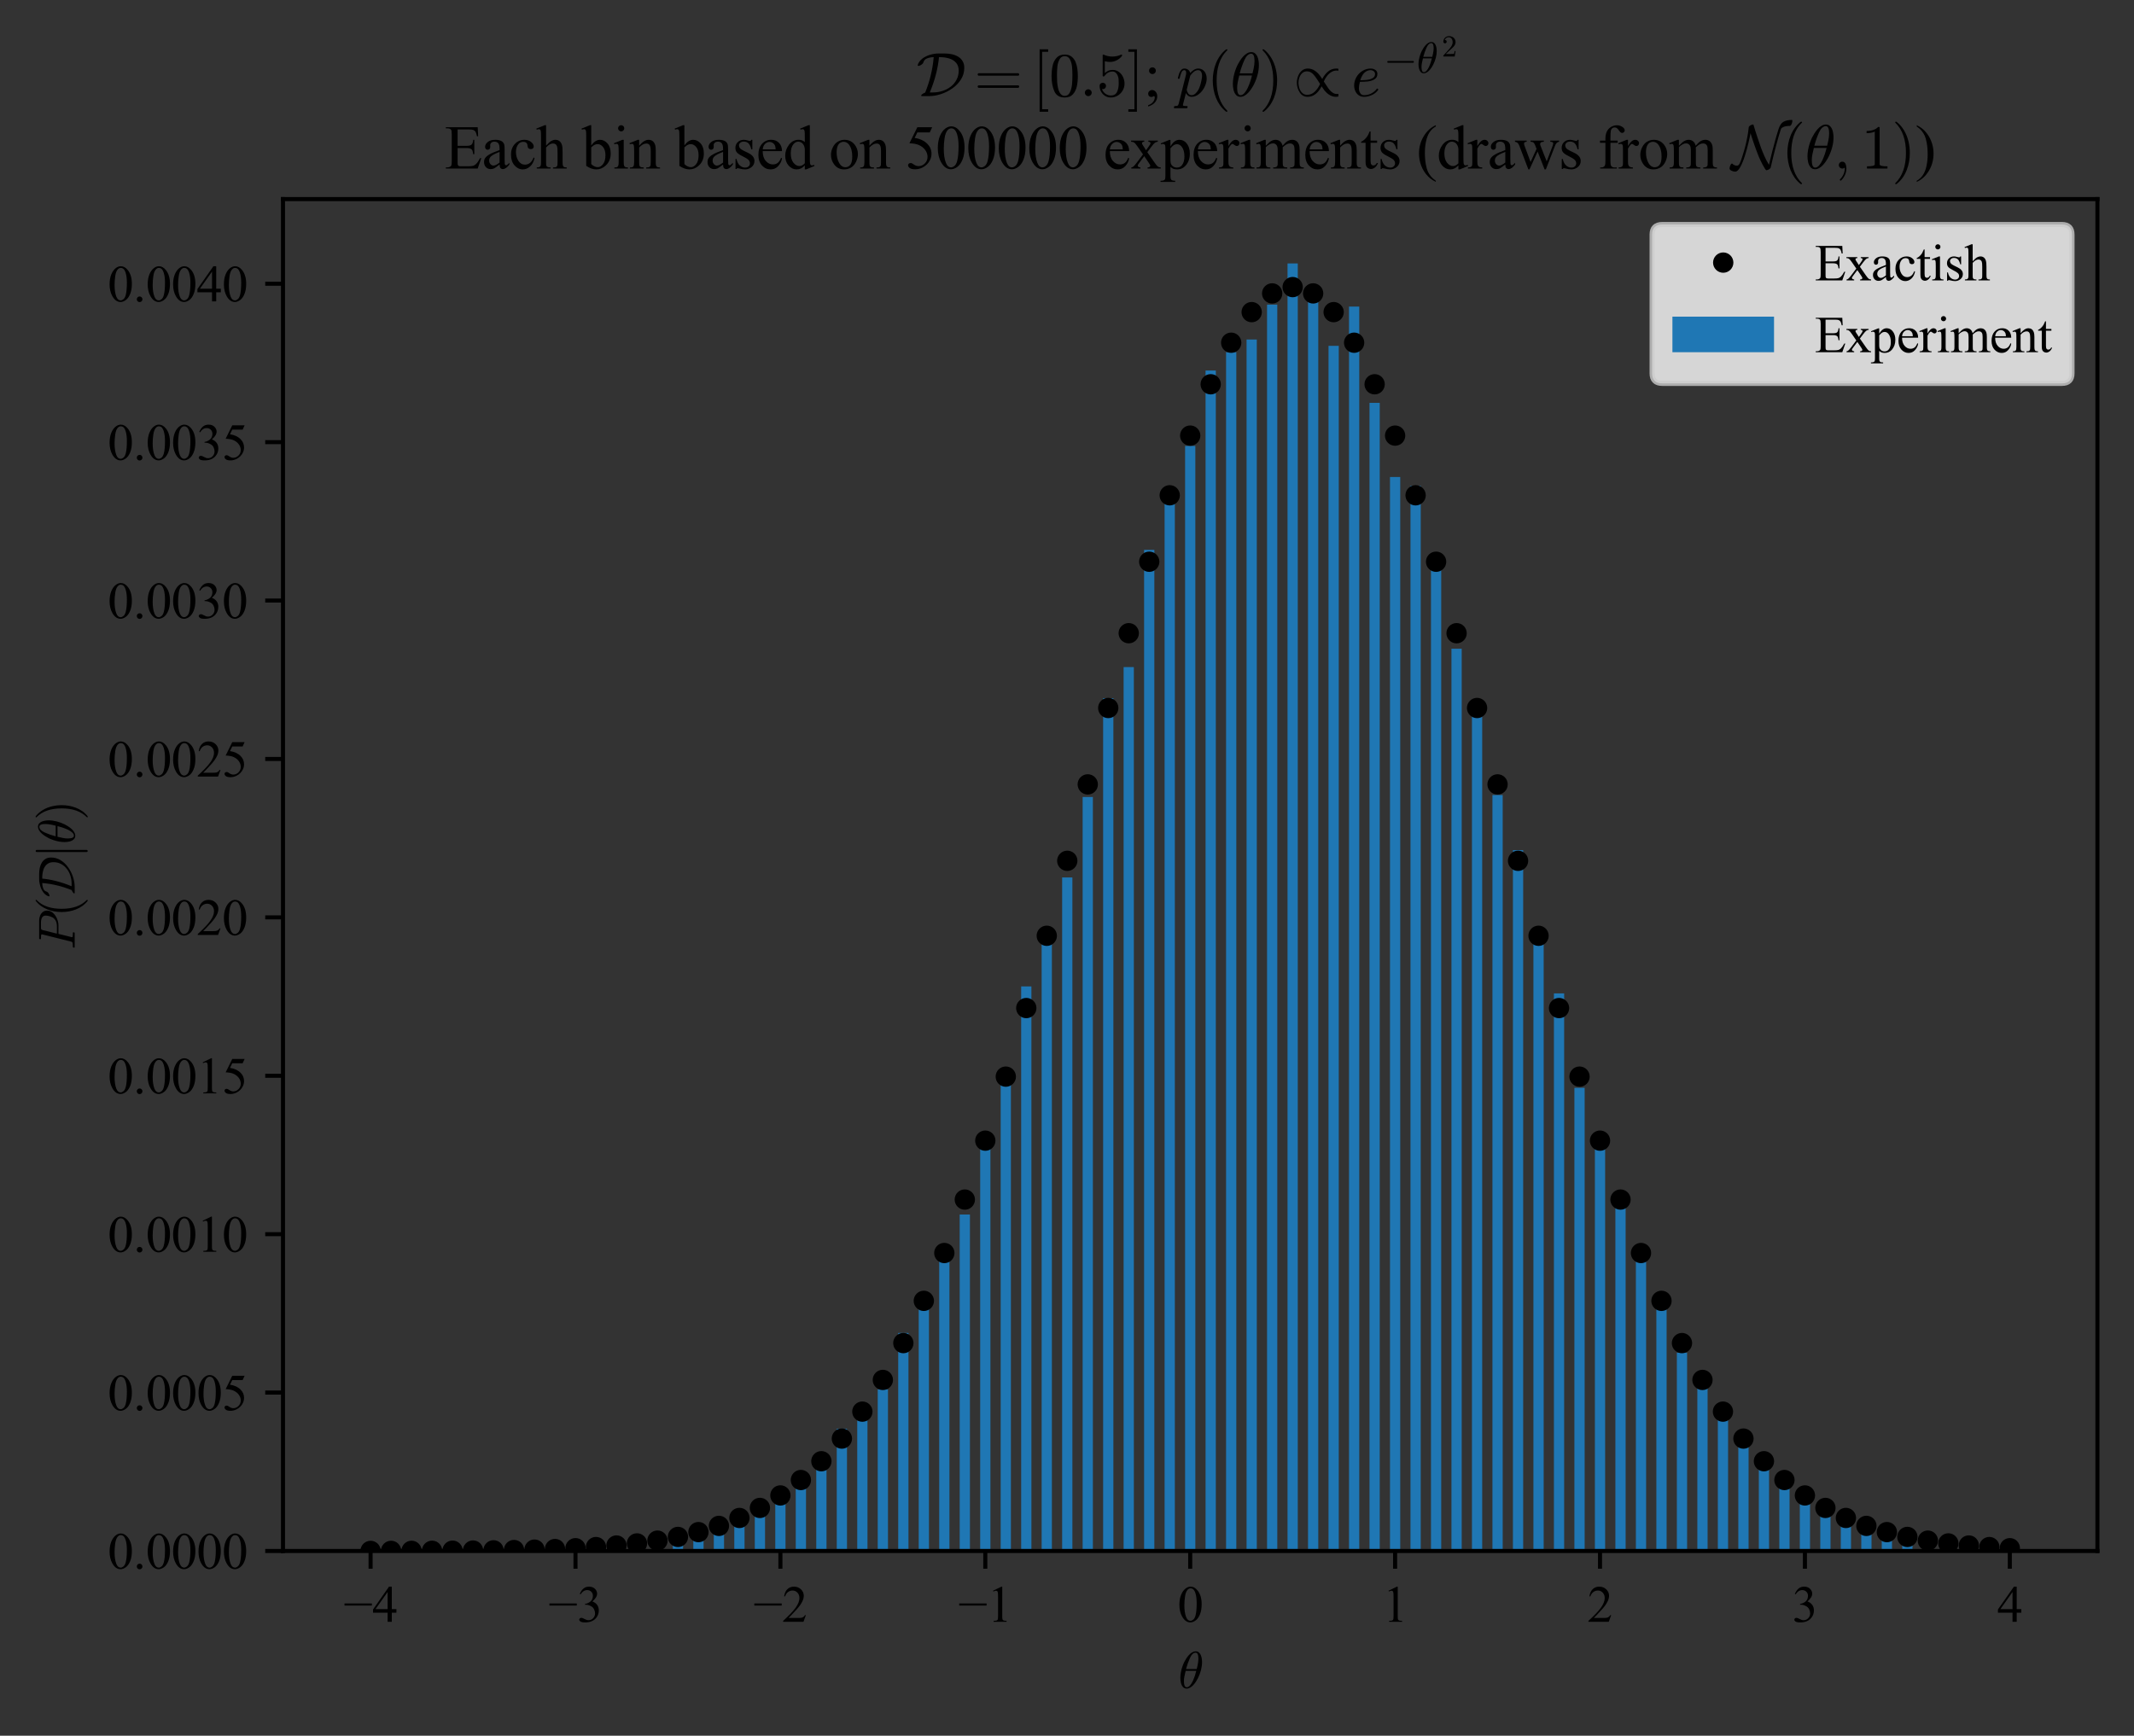 <?xml version="1.0" encoding="utf-8" standalone="no"?>
<!DOCTYPE svg PUBLIC "-//W3C//DTD SVG 1.1//EN"
  "http://www.w3.org/Graphics/SVG/1.1/DTD/svg11.dtd">
<svg xmlns:xlink="http://www.w3.org/1999/xlink" width="420.02pt" height="341.67pt" viewBox="0 0 420.02 341.67" xmlns="http://www.w3.org/2000/svg" version="1.1">
 <rect x="0" y="0" width="420.02" height="341.67" fill="#333333" stroke="none"/>
 <defs>
  <style type="text/css">*{stroke-linejoin: round; stroke-linecap: butt}</style>
 </defs>
 <g id="figure_1">
  <g id="patch_1">
   <path d="M 0 341.67 
L 420.02 341.67 
L 420.02 0 
L 0 0 
L 0 341.67 
z
" style="fill: none"/>
  </g>
  <g id="axes_1">
   <g id="patch_2">
    <path d="M 55.7 305.304 
L 412.82 305.304 
L 412.82 39.192 
L 55.7 39.192 
L 55.7 305.304 
z
" style="fill: none"/>
   </g>
   <g id="patch_3">
    <path d="M 71.933 305.304 
L 73.949 305.304 
L 73.949 305.304 
L 71.933 305.304 
z
" clip-path="url(#p140db20c9d)" style="fill: #1f77b4"/>
   </g>
   <g id="patch_4">
    <path d="M 75.966 305.304 
L 77.982 305.304 
L 77.982 305.304 
L 75.966 305.304 
z
" clip-path="url(#p140db20c9d)" style="fill: #1f77b4"/>
   </g>
   <g id="patch_5">
    <path d="M 79.999 305.304 
L 82.015 305.304 
L 82.015 305.304 
L 79.999 305.304 
z
" clip-path="url(#p140db20c9d)" style="fill: #1f77b4"/>
   </g>
   <g id="patch_6">
    <path d="M 84.032 305.304 
L 86.048 305.304 
L 86.048 305.055 
L 84.032 305.055 
z
" clip-path="url(#p140db20c9d)" style="fill: #1f77b4"/>
   </g>
   <g id="patch_7">
    <path d="M 88.065 305.304 
L 90.081 305.304 
L 90.081 305.179 
L 88.065 305.179 
z
" clip-path="url(#p140db20c9d)" style="fill: #1f77b4"/>
   </g>
   <g id="patch_8">
    <path d="M 92.098 305.304 
L 94.114 305.304 
L 94.114 305.304 
L 92.098 305.304 
z
" clip-path="url(#p140db20c9d)" style="fill: #1f77b4"/>
   </g>
   <g id="patch_9">
    <path d="M 96.131 305.304 
L 98.147 305.304 
L 98.147 305.055 
L 96.131 305.055 
z
" clip-path="url(#p140db20c9d)" style="fill: #1f77b4"/>
   </g>
   <g id="patch_10">
    <path d="M 100.164 305.304 
L 102.18 305.304 
L 102.18 305.055 
L 100.164 305.055 
z
" clip-path="url(#p140db20c9d)" style="fill: #1f77b4"/>
   </g>
   <g id="patch_11">
    <path d="M 104.197 305.304 
L 106.213 305.304 
L 106.213 305.304 
L 104.197 305.304 
z
" clip-path="url(#p140db20c9d)" style="fill: #1f77b4"/>
   </g>
   <g id="patch_12">
    <path d="M 108.23 305.304 
L 110.246 305.304 
L 110.246 304.805 
L 108.23 304.805 
z
" clip-path="url(#p140db20c9d)" style="fill: #1f77b4"/>
   </g>
   <g id="patch_13">
    <path d="M 112.262 305.304 
L 114.279 305.304 
L 114.279 303.807 
L 112.262 303.807 
z
" clip-path="url(#p140db20c9d)" style="fill: #1f77b4"/>
   </g>
   <g id="patch_14">
    <path d="M 116.295 305.304 
L 118.312 305.304 
L 118.312 304.556 
L 116.295 304.556 
z
" clip-path="url(#p140db20c9d)" style="fill: #1f77b4"/>
   </g>
   <g id="patch_15">
    <path d="M 120.328 305.304 
L 122.345 305.304 
L 122.345 303.683 
L 120.328 303.683 
z
" clip-path="url(#p140db20c9d)" style="fill: #1f77b4"/>
   </g>
   <g id="patch_16">
    <path d="M 124.361 305.304 
L 126.378 305.304 
L 126.378 304.556 
L 124.361 304.556 
z
" clip-path="url(#p140db20c9d)" style="fill: #1f77b4"/>
   </g>
   <g id="patch_17">
    <path d="M 128.394 305.304 
L 130.411 305.304 
L 130.411 303.308 
L 128.394 303.308 
z
" clip-path="url(#p140db20c9d)" style="fill: #1f77b4"/>
   </g>
   <g id="patch_18">
    <path d="M 132.427 305.304 
L 134.444 305.304 
L 134.444 302.56 
L 132.427 302.56 
z
" clip-path="url(#p140db20c9d)" style="fill: #1f77b4"/>
   </g>
   <g id="patch_19">
    <path d="M 136.46 305.304 
L 138.477 305.304 
L 138.477 301.936 
L 136.46 301.936 
z
" clip-path="url(#p140db20c9d)" style="fill: #1f77b4"/>
   </g>
   <g id="patch_20">
    <path d="M 140.493 305.304 
L 142.51 305.304 
L 142.51 301.063 
L 140.493 301.063 
z
" clip-path="url(#p140db20c9d)" style="fill: #1f77b4"/>
   </g>
   <g id="patch_21">
    <path d="M 144.526 305.304 
L 146.543 305.304 
L 146.543 299.941 
L 144.526 299.941 
z
" clip-path="url(#p140db20c9d)" style="fill: #1f77b4"/>
   </g>
   <g id="patch_22">
    <path d="M 148.559 305.304 
L 150.576 305.304 
L 150.576 296.573 
L 148.559 296.573 
z
" clip-path="url(#p140db20c9d)" style="fill: #1f77b4"/>
   </g>
   <g id="patch_23">
    <path d="M 152.592 305.304 
L 154.609 305.304 
L 154.609 293.58 
L 152.592 293.58 
z
" clip-path="url(#p140db20c9d)" style="fill: #1f77b4"/>
   </g>
   <g id="patch_24">
    <path d="M 156.625 305.304 
L 158.642 305.304 
L 158.642 291.958 
L 156.625 291.958 
z
" clip-path="url(#p140db20c9d)" style="fill: #1f77b4"/>
   </g>
   <g id="patch_25">
    <path d="M 160.658 305.304 
L 162.675 305.304 
L 162.675 287.718 
L 160.658 287.718 
z
" clip-path="url(#p140db20c9d)" style="fill: #1f77b4"/>
   </g>
   <g id="patch_26">
    <path d="M 164.691 305.304 
L 166.708 305.304 
L 166.708 281.232 
L 164.691 281.232 
z
" clip-path="url(#p140db20c9d)" style="fill: #1f77b4"/>
   </g>
   <g id="patch_27">
    <path d="M 168.724 305.304 
L 170.741 305.304 
L 170.741 279.611 
L 168.724 279.611 
z
" clip-path="url(#p140db20c9d)" style="fill: #1f77b4"/>
   </g>
   <g id="patch_28">
    <path d="M 172.757 305.304 
L 174.774 305.304 
L 174.774 273.499 
L 172.757 273.499 
z
" clip-path="url(#p140db20c9d)" style="fill: #1f77b4"/>
   </g>
   <g id="patch_29">
    <path d="M 176.79 305.304 
L 178.807 305.304 
L 178.807 262.399 
L 176.79 262.399 
z
" clip-path="url(#p140db20c9d)" style="fill: #1f77b4"/>
   </g>
   <g id="patch_30">
    <path d="M 180.823 305.304 
L 182.84 305.304 
L 182.84 255.664 
L 180.823 255.664 
z
" clip-path="url(#p140db20c9d)" style="fill: #1f77b4"/>
   </g>
   <g id="patch_31">
    <path d="M 184.856 305.304 
L 186.873 305.304 
L 186.873 247.806 
L 184.856 247.806 
z
" clip-path="url(#p140db20c9d)" style="fill: #1f77b4"/>
   </g>
   <g id="patch_32">
    <path d="M 188.889 305.304 
L 190.906 305.304 
L 190.906 239.075 
L 188.889 239.075 
z
" clip-path="url(#p140db20c9d)" style="fill: #1f77b4"/>
   </g>
   <g id="patch_33">
    <path d="M 192.922 305.304 
L 194.938 305.304 
L 194.938 224.607 
L 192.922 224.607 
z
" clip-path="url(#p140db20c9d)" style="fill: #1f77b4"/>
   </g>
   <g id="patch_34">
    <path d="M 196.955 305.304 
L 198.971 305.304 
L 198.971 210.888 
L 196.955 210.888 
z
" clip-path="url(#p140db20c9d)" style="fill: #1f77b4"/>
   </g>
   <g id="patch_35">
    <path d="M 200.988 305.304 
L 203.004 305.304 
L 203.004 194.175 
L 200.988 194.175 
z
" clip-path="url(#p140db20c9d)" style="fill: #1f77b4"/>
   </g>
   <g id="patch_36">
    <path d="M 205.021 305.304 
L 207.037 305.304 
L 207.037 183.947 
L 205.021 183.947 
z
" clip-path="url(#p140db20c9d)" style="fill: #1f77b4"/>
   </g>
   <g id="patch_37">
    <path d="M 209.054 305.304 
L 211.07 305.304 
L 211.07 172.722 
L 209.054 172.722 
z
" clip-path="url(#p140db20c9d)" style="fill: #1f77b4"/>
   </g>
   <g id="patch_38">
    <path d="M 213.087 305.304 
L 215.103 305.304 
L 215.103 156.882 
L 213.087 156.882 
z
" clip-path="url(#p140db20c9d)" style="fill: #1f77b4"/>
   </g>
   <g id="patch_39">
    <path d="M 217.12 305.304 
L 219.136 305.304 
L 219.136 137.425 
L 217.12 137.425 
z
" clip-path="url(#p140db20c9d)" style="fill: #1f77b4"/>
   </g>
   <g id="patch_40">
    <path d="M 221.153 305.304 
L 223.169 305.304 
L 223.169 131.313 
L 221.153 131.313 
z
" clip-path="url(#p140db20c9d)" style="fill: #1f77b4"/>
   </g>
   <g id="patch_41">
    <path d="M 225.186 305.304 
L 227.202 305.304 
L 227.202 108.239 
L 225.186 108.239 
z
" clip-path="url(#p140db20c9d)" style="fill: #1f77b4"/>
   </g>
   <g id="patch_42">
    <path d="M 229.219 305.304 
L 231.235 305.304 
L 231.235 98.885 
L 229.219 98.885 
z
" clip-path="url(#p140db20c9d)" style="fill: #1f77b4"/>
   </g>
   <g id="patch_43">
    <path d="M 233.252 305.304 
L 235.268 305.304 
L 235.268 87.785 
L 233.252 87.785 
z
" clip-path="url(#p140db20c9d)" style="fill: #1f77b4"/>
   </g>
   <g id="patch_44">
    <path d="M 237.285 305.304 
L 239.301 305.304 
L 239.301 72.942 
L 237.285 72.942 
z
" clip-path="url(#p140db20c9d)" style="fill: #1f77b4"/>
   </g>
   <g id="patch_45">
    <path d="M 241.318 305.304 
L 243.334 305.304 
L 243.334 69.325 
L 241.318 69.325 
z
" clip-path="url(#p140db20c9d)" style="fill: #1f77b4"/>
   </g>
   <g id="patch_46">
    <path d="M 245.351 305.304 
L 247.367 305.304 
L 247.367 66.831 
L 245.351 66.831 
z
" clip-path="url(#p140db20c9d)" style="fill: #1f77b4"/>
   </g>
   <g id="patch_47">
    <path d="M 249.384 305.304 
L 251.4 305.304 
L 251.4 59.971 
L 249.384 59.971 
z
" clip-path="url(#p140db20c9d)" style="fill: #1f77b4"/>
   </g>
   <g id="patch_48">
    <path d="M 253.417 305.304 
L 255.433 305.304 
L 255.433 51.864 
L 253.417 51.864 
z
" clip-path="url(#p140db20c9d)" style="fill: #1f77b4"/>
   </g>
   <g id="patch_49">
    <path d="M 257.45 305.304 
L 259.466 305.304 
L 259.466 57.102 
L 257.45 57.102 
z
" clip-path="url(#p140db20c9d)" style="fill: #1f77b4"/>
   </g>
   <g id="patch_50">
    <path d="M 261.483 305.304 
L 263.499 305.304 
L 263.499 68.078 
L 261.483 68.078 
z
" clip-path="url(#p140db20c9d)" style="fill: #1f77b4"/>
   </g>
   <g id="patch_51">
    <path d="M 265.516 305.304 
L 267.532 305.304 
L 267.532 60.345 
L 265.516 60.345 
z
" clip-path="url(#p140db20c9d)" style="fill: #1f77b4"/>
   </g>
   <g id="patch_52">
    <path d="M 269.549 305.304 
L 271.565 305.304 
L 271.565 79.303 
L 269.549 79.303 
z
" clip-path="url(#p140db20c9d)" style="fill: #1f77b4"/>
   </g>
   <g id="patch_53">
    <path d="M 273.582 305.304 
L 275.598 305.304 
L 275.598 93.896 
L 273.582 93.896 
z
" clip-path="url(#p140db20c9d)" style="fill: #1f77b4"/>
   </g>
   <g id="patch_54">
    <path d="M 277.614 305.304 
L 279.631 305.304 
L 279.631 95.642 
L 277.614 95.642 
z
" clip-path="url(#p140db20c9d)" style="fill: #1f77b4"/>
   </g>
   <g id="patch_55">
    <path d="M 281.647 305.304 
L 283.664 305.304 
L 283.664 110.484 
L 281.647 110.484 
z
" clip-path="url(#p140db20c9d)" style="fill: #1f77b4"/>
   </g>
   <g id="patch_56">
    <path d="M 285.68 305.304 
L 287.697 305.304 
L 287.697 127.696 
L 285.68 127.696 
z
" clip-path="url(#p140db20c9d)" style="fill: #1f77b4"/>
   </g>
   <g id="patch_57">
    <path d="M 289.713 305.304 
L 291.73 305.304 
L 291.73 140.418 
L 289.713 140.418 
z
" clip-path="url(#p140db20c9d)" style="fill: #1f77b4"/>
   </g>
   <g id="patch_58">
    <path d="M 293.746 305.304 
L 295.763 305.304 
L 295.763 156.508 
L 293.746 156.508 
z
" clip-path="url(#p140db20c9d)" style="fill: #1f77b4"/>
   </g>
   <g id="patch_59">
    <path d="M 297.779 305.304 
L 299.796 305.304 
L 299.796 167.359 
L 297.779 167.359 
z
" clip-path="url(#p140db20c9d)" style="fill: #1f77b4"/>
   </g>
   <g id="patch_60">
    <path d="M 301.812 305.304 
L 303.829 305.304 
L 303.829 184.82 
L 301.812 184.82 
z
" clip-path="url(#p140db20c9d)" style="fill: #1f77b4"/>
   </g>
   <g id="patch_61">
    <path d="M 305.845 305.304 
L 307.862 305.304 
L 307.862 195.547 
L 305.845 195.547 
z
" clip-path="url(#p140db20c9d)" style="fill: #1f77b4"/>
   </g>
   <g id="patch_62">
    <path d="M 309.878 305.304 
L 311.895 305.304 
L 311.895 214.13 
L 309.878 214.13 
z
" clip-path="url(#p140db20c9d)" style="fill: #1f77b4"/>
   </g>
   <g id="patch_63">
    <path d="M 313.911 305.304 
L 315.928 305.304 
L 315.928 225.73 
L 313.911 225.73 
z
" clip-path="url(#p140db20c9d)" style="fill: #1f77b4"/>
   </g>
   <g id="patch_64">
    <path d="M 317.944 305.304 
L 319.961 305.304 
L 319.961 236.207 
L 317.944 236.207 
z
" clip-path="url(#p140db20c9d)" style="fill: #1f77b4"/>
   </g>
   <g id="patch_65">
    <path d="M 321.977 305.304 
L 323.994 305.304 
L 323.994 247.432 
L 321.977 247.432 
z
" clip-path="url(#p140db20c9d)" style="fill: #1f77b4"/>
   </g>
   <g id="patch_66">
    <path d="M 326.01 305.304 
L 328.027 305.304 
L 328.027 255.04 
L 326.01 255.04 
z
" clip-path="url(#p140db20c9d)" style="fill: #1f77b4"/>
   </g>
   <g id="patch_67">
    <path d="M 330.043 305.304 
L 332.06 305.304 
L 332.06 266.265 
L 330.043 266.265 
z
" clip-path="url(#p140db20c9d)" style="fill: #1f77b4"/>
   </g>
   <g id="patch_68">
    <path d="M 334.076 305.304 
L 336.093 305.304 
L 336.093 271.13 
L 334.076 271.13 
z
" clip-path="url(#p140db20c9d)" style="fill: #1f77b4"/>
   </g>
   <g id="patch_69">
    <path d="M 338.109 305.304 
L 340.126 305.304 
L 340.126 277.241 
L 338.109 277.241 
z
" clip-path="url(#p140db20c9d)" style="fill: #1f77b4"/>
   </g>
   <g id="patch_70">
    <path d="M 342.142 305.304 
L 344.159 305.304 
L 344.159 283.228 
L 342.142 283.228 
z
" clip-path="url(#p140db20c9d)" style="fill: #1f77b4"/>
   </g>
   <g id="patch_71">
    <path d="M 346.175 305.304 
L 348.192 305.304 
L 348.192 286.471 
L 346.175 286.471 
z
" clip-path="url(#p140db20c9d)" style="fill: #1f77b4"/>
   </g>
   <g id="patch_72">
    <path d="M 350.208 305.304 
L 352.225 305.304 
L 352.225 292.707 
L 350.208 292.707 
z
" clip-path="url(#p140db20c9d)" style="fill: #1f77b4"/>
   </g>
   <g id="patch_73">
    <path d="M 354.241 305.304 
L 356.258 305.304 
L 356.258 295.326 
L 354.241 295.326 
z
" clip-path="url(#p140db20c9d)" style="fill: #1f77b4"/>
   </g>
   <g id="patch_74">
    <path d="M 358.274 305.304 
L 360.29 305.304 
L 360.29 296.823 
L 358.274 296.823 
z
" clip-path="url(#p140db20c9d)" style="fill: #1f77b4"/>
   </g>
   <g id="patch_75">
    <path d="M 362.307 305.304 
L 364.323 305.304 
L 364.323 298.569 
L 362.307 298.569 
z
" clip-path="url(#p140db20c9d)" style="fill: #1f77b4"/>
   </g>
   <g id="patch_76">
    <path d="M 366.34 305.304 
L 368.356 305.304 
L 368.356 301.812 
L 366.34 301.812 
z
" clip-path="url(#p140db20c9d)" style="fill: #1f77b4"/>
   </g>
   <g id="patch_77">
    <path d="M 370.373 305.304 
L 372.389 305.304 
L 372.389 300.814 
L 370.373 300.814 
z
" clip-path="url(#p140db20c9d)" style="fill: #1f77b4"/>
   </g>
   <g id="patch_78">
    <path d="M 374.406 305.304 
L 376.422 305.304 
L 376.422 302.435 
L 374.406 302.435 
z
" clip-path="url(#p140db20c9d)" style="fill: #1f77b4"/>
   </g>
   <g id="patch_79">
    <path d="M 378.439 305.304 
L 380.455 305.304 
L 380.455 302.56 
L 378.439 302.56 
z
" clip-path="url(#p140db20c9d)" style="fill: #1f77b4"/>
   </g>
   <g id="patch_80">
    <path d="M 382.472 305.304 
L 384.488 305.304 
L 384.488 303.807 
L 382.472 303.807 
z
" clip-path="url(#p140db20c9d)" style="fill: #1f77b4"/>
   </g>
   <g id="patch_81">
    <path d="M 386.505 305.304 
L 388.521 305.304 
L 388.521 304.431 
L 386.505 304.431 
z
" clip-path="url(#p140db20c9d)" style="fill: #1f77b4"/>
   </g>
   <g id="patch_82">
    <path d="M 390.538 305.304 
L 392.554 305.304 
L 392.554 304.556 
L 390.538 304.556 
z
" clip-path="url(#p140db20c9d)" style="fill: #1f77b4"/>
   </g>
   <g id="patch_83">
    <path d="M 394.571 305.304 
L 396.587 305.304 
L 396.587 304.68 
L 394.571 304.68 
z
" clip-path="url(#p140db20c9d)" style="fill: #1f77b4"/>
   </g>
   <g id="matplotlib.axis_1">
    <g id="xtick_1">
     <g id="line2d_1">
      <defs>
       <path id="me29d3a43ff" d="M 0 0 
L 0 3.5 
" style="stroke: #000000; stroke-width: 0.8"/>
      </defs>
      <g>
       <use xlink:href="#me29d3a43ff" x="72.941" y="305.304" style="stroke: #000000; stroke-width: 0.8"/>
      </g>
     </g>
     <g id="text_1">
      <!-- −4 -->
      <g transform="translate(67.621 319.248) scale(0.1 -0.1)">
       <defs>
        <path id="TimesNewRomanPSMT-2212" d="M 3484 2000 
L 116 2000 
L 116 2256 
L 3484 2256 
L 3484 2000 
z
" transform="scale(0.016)"/>
        <path id="TimesNewRomanPSMT-34" d="M 2978 1563 
L 2978 1119 
L 2409 1119 
L 2409 0 
L 1894 0 
L 1894 1119 
L 100 1119 
L 100 1519 
L 2066 4325 
L 2409 4325 
L 2409 1563 
L 2978 1563 
z
M 1894 1563 
L 1894 3666 
L 406 1563 
L 1894 1563 
z
" transform="scale(0.016)"/>
       </defs>
       <use xlink:href="#TimesNewRomanPSMT-2212"/>
       <use xlink:href="#TimesNewRomanPSMT-34" x="56.396"/>
      </g>
     </g>
    </g>
    <g id="xtick_2">
     <g id="line2d_2">
      <g>
       <use xlink:href="#me29d3a43ff" x="113.271" y="305.304" style="stroke: #000000; stroke-width: 0.8"/>
      </g>
     </g>
     <g id="text_2">
      <!-- −3 -->
      <g transform="translate(107.951 319.248) scale(0.1 -0.1)">
       <defs>
        <path id="TimesNewRomanPSMT-33" d="M 325 3431 
Q 506 3859 782 4092 
Q 1059 4325 1472 4325 
Q 1981 4325 2253 3994 
Q 2459 3747 2459 3466 
Q 2459 3003 1878 2509 
Q 2269 2356 2469 2072 
Q 2669 1788 2669 1403 
Q 2669 853 2319 450 
Q 1863 -75 997 -75 
Q 569 -75 414 31 
Q 259 138 259 259 
Q 259 350 332 419 
Q 406 488 509 488 
Q 588 488 669 463 
Q 722 447 909 348 
Q 1097 250 1169 231 
Q 1284 197 1416 197 
Q 1734 197 1970 444 
Q 2206 691 2206 1028 
Q 2206 1275 2097 1509 
Q 2016 1684 1919 1775 
Q 1784 1900 1550 2001 
Q 1316 2103 1072 2103 
L 972 2103 
L 972 2197 
Q 1219 2228 1467 2375 
Q 1716 2522 1828 2728 
Q 1941 2934 1941 3181 
Q 1941 3503 1739 3701 
Q 1538 3900 1238 3900 
Q 753 3900 428 3381 
L 325 3431 
z
" transform="scale(0.016)"/>
       </defs>
       <use xlink:href="#TimesNewRomanPSMT-2212"/>
       <use xlink:href="#TimesNewRomanPSMT-33" x="56.396"/>
      </g>
     </g>
    </g>
    <g id="xtick_3">
     <g id="line2d_3">
      <g>
       <use xlink:href="#me29d3a43ff" x="153.6" y="305.304" style="stroke: #000000; stroke-width: 0.8"/>
      </g>
     </g>
     <g id="text_3">
      <!-- −2 -->
      <g transform="translate(148.281 319.248) scale(0.1 -0.1)">
       <defs>
        <path id="TimesNewRomanPSMT-32" d="M 2934 816 
L 2638 0 
L 138 0 
L 138 116 
Q 1241 1122 1691 1759 
Q 2141 2397 2141 2925 
Q 2141 3328 1894 3587 
Q 1647 3847 1303 3847 
Q 991 3847 742 3664 
Q 494 3481 375 3128 
L 259 3128 
Q 338 3706 661 4015 
Q 984 4325 1469 4325 
Q 1984 4325 2329 3994 
Q 2675 3663 2675 3213 
Q 2675 2891 2525 2569 
Q 2294 2063 1775 1497 
Q 997 647 803 472 
L 1909 472 
Q 2247 472 2383 497 
Q 2519 522 2628 598 
Q 2738 675 2819 816 
L 2934 816 
z
" transform="scale(0.016)"/>
       </defs>
       <use xlink:href="#TimesNewRomanPSMT-2212"/>
       <use xlink:href="#TimesNewRomanPSMT-32" x="56.396"/>
      </g>
     </g>
    </g>
    <g id="xtick_4">
     <g id="line2d_4">
      <g>
       <use xlink:href="#me29d3a43ff" x="193.93" y="305.304" style="stroke: #000000; stroke-width: 0.8"/>
      </g>
     </g>
     <g id="text_4">
      <!-- −1 -->
      <g transform="translate(188.611 319.248) scale(0.1 -0.1)">
       <defs>
        <path id="TimesNewRomanPSMT-31" d="M 750 3822 
L 1781 4325 
L 1884 4325 
L 1884 747 
Q 1884 391 1914 303 
Q 1944 216 2037 169 
Q 2131 122 2419 116 
L 2419 0 
L 825 0 
L 825 116 
Q 1125 122 1212 167 
Q 1300 213 1334 289 
Q 1369 366 1369 747 
L 1369 3034 
Q 1369 3497 1338 3628 
Q 1316 3728 1258 3775 
Q 1200 3822 1119 3822 
Q 1003 3822 797 3725 
L 750 3822 
z
" transform="scale(0.016)"/>
       </defs>
       <use xlink:href="#TimesNewRomanPSMT-2212"/>
       <use xlink:href="#TimesNewRomanPSMT-31" x="56.396"/>
      </g>
     </g>
    </g>
    <g id="xtick_5">
     <g id="line2d_5">
      <g>
       <use xlink:href="#me29d3a43ff" x="234.26" y="305.304" style="stroke: #000000; stroke-width: 0.8"/>
      </g>
     </g>
     <g id="text_5">
      <!-- 0 -->
      <g transform="translate(231.76 319.248) scale(0.1 -0.1)">
       <defs>
        <path id="TimesNewRomanPSMT-30" d="M 231 2094 
Q 231 2819 450 3342 
Q 669 3866 1031 4122 
Q 1313 4325 1613 4325 
Q 2100 4325 2488 3828 
Q 2972 3213 2972 2159 
Q 2972 1422 2759 906 
Q 2547 391 2217 158 
Q 1888 -75 1581 -75 
Q 975 -75 572 641 
Q 231 1244 231 2094 
z
M 844 2016 
Q 844 1141 1059 588 
Q 1238 122 1591 122 
Q 1759 122 1940 273 
Q 2122 425 2216 781 
Q 2359 1319 2359 2297 
Q 2359 3022 2209 3506 
Q 2097 3866 1919 4016 
Q 1791 4119 1609 4119 
Q 1397 4119 1231 3928 
Q 1006 3669 925 3112 
Q 844 2556 844 2016 
z
" transform="scale(0.016)"/>
       </defs>
       <use xlink:href="#TimesNewRomanPSMT-30"/>
      </g>
     </g>
    </g>
    <g id="xtick_6">
     <g id="line2d_6">
      <g>
       <use xlink:href="#me29d3a43ff" x="274.59" y="305.304" style="stroke: #000000; stroke-width: 0.8"/>
      </g>
     </g>
     <g id="text_6">
      <!-- 1 -->
      <g transform="translate(272.09 319.248) scale(0.1 -0.1)">
       <use xlink:href="#TimesNewRomanPSMT-31"/>
      </g>
     </g>
    </g>
    <g id="xtick_7">
     <g id="line2d_7">
      <g>
       <use xlink:href="#me29d3a43ff" x="314.92" y="305.304" style="stroke: #000000; stroke-width: 0.8"/>
      </g>
     </g>
     <g id="text_7">
      <!-- 2 -->
      <g transform="translate(312.42 319.248) scale(0.1 -0.1)">
       <use xlink:href="#TimesNewRomanPSMT-32"/>
      </g>
     </g>
    </g>
    <g id="xtick_8">
     <g id="line2d_8">
      <g>
       <use xlink:href="#me29d3a43ff" x="355.249" y="305.304" style="stroke: #000000; stroke-width: 0.8"/>
      </g>
     </g>
     <g id="text_8">
      <!-- 3 -->
      <g transform="translate(352.749 319.248) scale(0.1 -0.1)">
       <use xlink:href="#TimesNewRomanPSMT-33"/>
      </g>
     </g>
    </g>
    <g id="xtick_9">
     <g id="line2d_9">
      <g>
       <use xlink:href="#me29d3a43ff" x="395.579" y="305.304" style="stroke: #000000; stroke-width: 0.8"/>
      </g>
     </g>
     <g id="text_9">
      <!-- 4 -->
      <g transform="translate(393.079 319.248) scale(0.1 -0.1)">
       <use xlink:href="#TimesNewRomanPSMT-34"/>
      </g>
     </g>
    </g>
    <g id="text_10">
     <!-- $\theta$ -->
     <g transform="translate(231.91 332.331) scale(0.1 -0.1)">
      <defs>
       <path id="Cmmi10-b5" d="M 1031 -72 
Q 741 -72 566 140 
Q 391 353 323 653 
Q 256 953 256 1247 
L 256 1253 
Q 256 1572 317 1915 
Q 378 2259 493 2601 
Q 609 2944 744 3213 
Q 838 3400 986 3631 
Q 1134 3863 1317 4064 
Q 1500 4266 1711 4389 
Q 1922 4513 2138 4513 
L 2144 4513 
Q 2375 4513 2529 4384 
Q 2684 4256 2770 4056 
Q 2856 3856 2890 3628 
Q 2925 3400 2925 3194 
Q 2925 2709 2794 2204 
Q 2663 1700 2431 1228 
Q 2344 1050 2189 809 
Q 2034 569 1861 378 
Q 1688 188 1472 58 
Q 1256 -72 1038 -72 
L 1031 -72 
z
M 1044 97 
Q 1256 97 1451 323 
Q 1647 550 1794 873 
Q 1941 1197 2052 1536 
Q 2163 1875 2216 2113 
L 909 2113 
Q 809 1709 753 1417 
Q 697 1125 697 844 
Q 697 97 1044 97 
z
M 959 2338 
L 2272 2338 
Q 2341 2619 2381 2808 
Q 2422 2997 2450 3206 
Q 2478 3416 2478 3597 
Q 2478 4347 2138 4347 
Q 1731 4347 1436 3692 
Q 1141 3038 959 2338 
z
" transform="scale(0.016)"/>
      </defs>
      <use xlink:href="#Cmmi10-b5" transform="translate(0 0.484)"/>
     </g>
    </g>
   </g>
   <g id="matplotlib.axis_2">
    <g id="ytick_1">
     <g id="line2d_10">
      <defs>
       <path id="mb6d40cb762" d="M 0 0 
L -3.5 0 
" style="stroke: #000000; stroke-width: 0.8"/>
      </defs>
      <g>
       <use xlink:href="#mb6d40cb762" x="55.7" y="305.304" style="stroke: #000000; stroke-width: 0.8"/>
      </g>
     </g>
     <g id="text_11">
      <!-- 0.0000 -->
      <g transform="translate(21.2 308.776) scale(0.1 -0.1)">
       <defs>
        <path id="TimesNewRomanPSMT-2e" d="M 800 606 
Q 947 606 1047 504 
Q 1147 403 1147 259 
Q 1147 116 1045 14 
Q 944 -88 800 -88 
Q 656 -88 554 14 
Q 453 116 453 259 
Q 453 406 554 506 
Q 656 606 800 606 
z
" transform="scale(0.016)"/>
       </defs>
       <use xlink:href="#TimesNewRomanPSMT-30"/>
       <use xlink:href="#TimesNewRomanPSMT-2e" x="50"/>
       <use xlink:href="#TimesNewRomanPSMT-30" x="75"/>
       <use xlink:href="#TimesNewRomanPSMT-30" x="125"/>
       <use xlink:href="#TimesNewRomanPSMT-30" x="175"/>
       <use xlink:href="#TimesNewRomanPSMT-30" x="225"/>
      </g>
     </g>
    </g>
    <g id="ytick_2">
     <g id="line2d_11">
      <g>
       <use xlink:href="#mb6d40cb762" x="55.7" y="274.123" style="stroke: #000000; stroke-width: 0.8"/>
      </g>
     </g>
     <g id="text_12">
      <!-- 0.0005 -->
      <g transform="translate(21.2 277.595) scale(0.1 -0.1)">
       <defs>
        <path id="TimesNewRomanPSMT-35" d="M 2778 4238 
L 2534 3706 
L 1259 3706 
L 981 3138 
Q 1809 3016 2294 2522 
Q 2709 2097 2709 1522 
Q 2709 1188 2573 903 
Q 2438 619 2231 419 
Q 2025 219 1772 97 
Q 1413 -75 1034 -75 
Q 653 -75 479 54 
Q 306 184 306 341 
Q 306 428 378 495 
Q 450 563 559 563 
Q 641 563 702 538 
Q 763 513 909 409 
Q 1144 247 1384 247 
Q 1750 247 2026 523 
Q 2303 800 2303 1197 
Q 2303 1581 2056 1914 
Q 1809 2247 1375 2428 
Q 1034 2569 447 2591 
L 1259 4238 
L 2778 4238 
z
" transform="scale(0.016)"/>
       </defs>
       <use xlink:href="#TimesNewRomanPSMT-30"/>
       <use xlink:href="#TimesNewRomanPSMT-2e" x="50"/>
       <use xlink:href="#TimesNewRomanPSMT-30" x="75"/>
       <use xlink:href="#TimesNewRomanPSMT-30" x="125"/>
       <use xlink:href="#TimesNewRomanPSMT-30" x="175"/>
       <use xlink:href="#TimesNewRomanPSMT-35" x="225"/>
      </g>
     </g>
    </g>
    <g id="ytick_3">
     <g id="line2d_12">
      <g>
       <use xlink:href="#mb6d40cb762" x="55.7" y="242.942" style="stroke: #000000; stroke-width: 0.8"/>
      </g>
     </g>
     <g id="text_13">
      <!-- 0.0010 -->
      <g transform="translate(21.2 246.414) scale(0.1 -0.1)">
       <use xlink:href="#TimesNewRomanPSMT-30"/>
       <use xlink:href="#TimesNewRomanPSMT-2e" x="50"/>
       <use xlink:href="#TimesNewRomanPSMT-30" x="75"/>
       <use xlink:href="#TimesNewRomanPSMT-30" x="125"/>
       <use xlink:href="#TimesNewRomanPSMT-31" x="175"/>
       <use xlink:href="#TimesNewRomanPSMT-30" x="225"/>
      </g>
     </g>
    </g>
    <g id="ytick_4">
     <g id="line2d_13">
      <g>
       <use xlink:href="#mb6d40cb762" x="55.7" y="211.761" style="stroke: #000000; stroke-width: 0.8"/>
      </g>
     </g>
     <g id="text_14">
      <!-- 0.0015 -->
      <g transform="translate(21.2 215.233) scale(0.1 -0.1)">
       <use xlink:href="#TimesNewRomanPSMT-30"/>
       <use xlink:href="#TimesNewRomanPSMT-2e" x="50"/>
       <use xlink:href="#TimesNewRomanPSMT-30" x="75"/>
       <use xlink:href="#TimesNewRomanPSMT-30" x="125"/>
       <use xlink:href="#TimesNewRomanPSMT-31" x="175"/>
       <use xlink:href="#TimesNewRomanPSMT-35" x="225"/>
      </g>
     </g>
    </g>
    <g id="ytick_5">
     <g id="line2d_14">
      <g>
       <use xlink:href="#mb6d40cb762" x="55.7" y="180.58" style="stroke: #000000; stroke-width: 0.8"/>
      </g>
     </g>
     <g id="text_15">
      <!-- 0.0020 -->
      <g transform="translate(21.2 184.051) scale(0.1 -0.1)">
       <use xlink:href="#TimesNewRomanPSMT-30"/>
       <use xlink:href="#TimesNewRomanPSMT-2e" x="50"/>
       <use xlink:href="#TimesNewRomanPSMT-30" x="75"/>
       <use xlink:href="#TimesNewRomanPSMT-30" x="125"/>
       <use xlink:href="#TimesNewRomanPSMT-32" x="175"/>
       <use xlink:href="#TimesNewRomanPSMT-30" x="225"/>
      </g>
     </g>
    </g>
    <g id="ytick_6">
     <g id="line2d_15">
      <g>
       <use xlink:href="#mb6d40cb762" x="55.7" y="149.398" style="stroke: #000000; stroke-width: 0.8"/>
      </g>
     </g>
     <g id="text_16">
      <!-- 0.0025 -->
      <g transform="translate(21.2 152.87) scale(0.1 -0.1)">
       <use xlink:href="#TimesNewRomanPSMT-30"/>
       <use xlink:href="#TimesNewRomanPSMT-2e" x="50"/>
       <use xlink:href="#TimesNewRomanPSMT-30" x="75"/>
       <use xlink:href="#TimesNewRomanPSMT-30" x="125"/>
       <use xlink:href="#TimesNewRomanPSMT-32" x="175"/>
       <use xlink:href="#TimesNewRomanPSMT-35" x="225"/>
      </g>
     </g>
    </g>
    <g id="ytick_7">
     <g id="line2d_16">
      <g>
       <use xlink:href="#mb6d40cb762" x="55.7" y="118.217" style="stroke: #000000; stroke-width: 0.8"/>
      </g>
     </g>
     <g id="text_17">
      <!-- 0.0030 -->
      <g transform="translate(21.2 121.689) scale(0.1 -0.1)">
       <use xlink:href="#TimesNewRomanPSMT-30"/>
       <use xlink:href="#TimesNewRomanPSMT-2e" x="50"/>
       <use xlink:href="#TimesNewRomanPSMT-30" x="75"/>
       <use xlink:href="#TimesNewRomanPSMT-30" x="125"/>
       <use xlink:href="#TimesNewRomanPSMT-33" x="175"/>
       <use xlink:href="#TimesNewRomanPSMT-30" x="225"/>
      </g>
     </g>
    </g>
    <g id="ytick_8">
     <g id="line2d_17">
      <g>
       <use xlink:href="#mb6d40cb762" x="55.7" y="87.036" style="stroke: #000000; stroke-width: 0.8"/>
      </g>
     </g>
     <g id="text_18">
      <!-- 0.0035 -->
      <g transform="translate(21.2 90.508) scale(0.1 -0.1)">
       <use xlink:href="#TimesNewRomanPSMT-30"/>
       <use xlink:href="#TimesNewRomanPSMT-2e" x="50"/>
       <use xlink:href="#TimesNewRomanPSMT-30" x="75"/>
       <use xlink:href="#TimesNewRomanPSMT-30" x="125"/>
       <use xlink:href="#TimesNewRomanPSMT-33" x="175"/>
       <use xlink:href="#TimesNewRomanPSMT-35" x="225"/>
      </g>
     </g>
    </g>
    <g id="ytick_9">
     <g id="line2d_18">
      <g>
       <use xlink:href="#mb6d40cb762" x="55.7" y="55.855" style="stroke: #000000; stroke-width: 0.8"/>
      </g>
     </g>
     <g id="text_19">
      <!-- 0.0040 -->
      <g transform="translate(21.2 59.327) scale(0.1 -0.1)">
       <use xlink:href="#TimesNewRomanPSMT-30"/>
       <use xlink:href="#TimesNewRomanPSMT-2e" x="50"/>
       <use xlink:href="#TimesNewRomanPSMT-30" x="75"/>
       <use xlink:href="#TimesNewRomanPSMT-30" x="125"/>
       <use xlink:href="#TimesNewRomanPSMT-34" x="175"/>
       <use xlink:href="#TimesNewRomanPSMT-30" x="225"/>
      </g>
     </g>
    </g>
    <g id="text_20">
     <!-- $P(\mathcal{D}|\theta)$ -->
     <g transform="translate(14.7 186.948) rotate(-90) scale(0.1 -0.1)">
      <defs>
       <path id="Cmmi10-50" d="M 313 0 
Q 250 0 250 84 
Q 253 100 262 139 
Q 272 178 289 201 
Q 306 225 331 225 
Q 722 225 878 269 
Q 959 297 997 441 
L 1875 3956 
Q 1888 4019 1888 4044 
Q 1888 4113 1813 4122 
Q 1691 4147 1350 4147 
Q 1288 4147 1288 4231 
Q 1291 4247 1300 4286 
Q 1309 4325 1326 4348 
Q 1344 4372 1369 4372 
L 3578 4372 
Q 3881 4372 4165 4264 
Q 4450 4156 4631 3934 
Q 4813 3713 4813 3397 
Q 4813 2991 4527 2672 
Q 4241 2353 3814 2175 
Q 3388 1997 2988 1997 
L 1947 1997 
L 1556 416 
Q 1544 353 1544 325 
Q 1544 300 1551 283 
Q 1559 266 1573 261 
Q 1588 256 1619 250 
Q 1741 225 2081 225 
Q 2144 225 2144 141 
Q 2122 50 2109 25 
Q 2097 0 2034 0 
L 313 0 
z
M 1978 2188 
L 2875 2188 
Q 3497 2188 3822 2522 
Q 3988 2688 4092 3000 
Q 4197 3313 4197 3566 
Q 4197 3881 3956 4014 
Q 3716 4147 3359 4147 
L 2747 4147 
Q 2572 4147 2515 4117 
Q 2459 4088 2413 3928 
L 1978 2188 
z
" transform="scale(0.016)"/>
       <path id="Cmr10-28" d="M 1984 -1588 
Q 1628 -1306 1370 -942 
Q 1113 -578 948 -165 
Q 784 247 703 697 
Q 622 1147 622 1600 
Q 622 2059 703 2509 
Q 784 2959 951 3375 
Q 1119 3791 1378 4153 
Q 1638 4516 1984 4788 
Q 1984 4800 2016 4800 
L 2075 4800 
Q 2094 4800 2109 4783 
Q 2125 4766 2125 4744 
Q 2125 4716 2113 4703 
Q 1800 4397 1592 4047 
Q 1384 3697 1257 3301 
Q 1131 2906 1075 2482 
Q 1019 2059 1019 1600 
Q 1019 -434 2106 -1491 
Q 2125 -1509 2125 -1544 
Q 2125 -1559 2108 -1579 
Q 2091 -1600 2075 -1600 
L 2016 -1600 
Q 1984 -1600 1984 -1588 
z
" transform="scale(0.016)"/>
       <path id="Cmsy10-44" d="M 488 50 
Q 488 141 634 233 
Q 781 325 897 366 
Q 1263 1300 1447 2059 
Q 1694 3056 1766 3994 
Q 1425 3994 1094 3872 
Q 922 3803 833 3695 
Q 744 3588 684 3397 
Q 622 3291 472 3197 
Q 322 3103 206 3103 
L 166 3103 
Q 122 3131 122 3169 
Q 234 3556 581 3828 
Q 928 4100 1387 4236 
Q 1847 4372 2259 4372 
L 2888 4372 
Q 3269 4372 3622 4297 
Q 3975 4222 4267 4048 
Q 4559 3875 4731 3587 
Q 4903 3300 4903 2894 
Q 4903 2266 4572 1728 
Q 4241 1191 3691 802 
Q 3141 413 2506 206 
Q 1872 0 1281 0 
L 531 0 
Q 519 6 503 18 
Q 488 31 488 50 
z
M 1369 378 
L 1691 378 
Q 2194 378 2662 528 
Q 3131 678 3509 968 
Q 3888 1259 4109 1681 
Q 4331 2103 4331 2613 
Q 4331 3119 4053 3430 
Q 3775 3741 3337 3867 
Q 2900 3994 2406 3994 
L 2309 3994 
Q 2238 3200 2016 2316 
Q 1775 1353 1369 378 
z
" transform="scale(0.016)"/>
       <path id="Cmsy10-6a" d="M 763 -1484 
L 763 4684 
Q 763 4734 800 4767 
Q 838 4800 891 4800 
Q 938 4800 978 4767 
Q 1019 4734 1019 4684 
L 1019 -1484 
Q 1019 -1534 978 -1567 
Q 938 -1600 891 -1600 
Q 838 -1600 800 -1567 
Q 763 -1534 763 -1484 
z
" transform="scale(0.016)"/>
       <path id="Cmr10-29" d="M 416 -1600 
Q 359 -1600 359 -1544 
Q 359 -1516 372 -1503 
Q 1466 -434 1466 1600 
Q 1466 3634 384 4691 
Q 359 4706 359 4744 
Q 359 4766 376 4783 
Q 394 4800 416 4800 
L 475 4800 
Q 494 4800 506 4788 
Q 966 4425 1272 3906 
Q 1578 3388 1720 2800 
Q 1863 2213 1863 1600 
Q 1863 1147 1786 708 
Q 1709 269 1542 -157 
Q 1375 -584 1119 -945 
Q 863 -1306 506 -1588 
Q 494 -1600 475 -1600 
L 416 -1600 
z
" transform="scale(0.016)"/>
      </defs>
      <use xlink:href="#Cmmi10-50"/>
      <use xlink:href="#Cmr10-28" transform="translate(64.209 0)"/>
      <use xlink:href="#Cmsy10-44" transform="translate(103.027 0)"/>
      <use xlink:href="#Cmsy10-6a" transform="translate(180.127 0)"/>
      <use xlink:href="#Cmmi10-b5" transform="translate(207.812 0)"/>
      <use xlink:href="#Cmr10-29" transform="translate(254.736 0)"/>
     </g>
    </g>
   </g>
   <g id="line2d_19">
    <defs>
     <path id="m9eff2a13b0" d="M 0 1.5 
C 0.398 1.5 0.779 1.342 1.061 1.061 
C 1.342 0.779 1.5 0.398 1.5 0 
C 1.5 -0.398 1.342 -0.779 1.061 -1.061 
C 0.779 -1.342 0.398 -1.5 0 -1.5 
C -0.398 -1.5 -0.779 -1.342 -1.061 -1.061 
C -1.342 -0.779 -1.5 -0.398 -1.5 0 
C -1.5 0.398 -1.342 0.779 -1.061 1.061 
C -0.779 1.342 -0.398 1.5 0 1.5 
z
" style="stroke: #000000"/>
    </defs>
    <g clip-path="url(#p140db20c9d)">
     <use xlink:href="#m9eff2a13b0" x="72.941" y="305.294" style="stroke: #000000"/>
     <use xlink:href="#m9eff2a13b0" x="76.974" y="305.288" style="stroke: #000000"/>
     <use xlink:href="#m9eff2a13b0" x="81.007" y="305.28" style="stroke: #000000"/>
     <use xlink:href="#m9eff2a13b0" x="85.04" y="305.267" style="stroke: #000000"/>
     <use xlink:href="#m9eff2a13b0" x="89.073" y="305.248" style="stroke: #000000"/>
     <use xlink:href="#m9eff2a13b0" x="93.106" y="305.221" style="stroke: #000000"/>
     <use xlink:href="#m9eff2a13b0" x="97.139" y="305.18" style="stroke: #000000"/>
     <use xlink:href="#m9eff2a13b0" x="101.172" y="305.122" style="stroke: #000000"/>
     <use xlink:href="#m9eff2a13b0" x="105.205" y="305.039" style="stroke: #000000"/>
     <use xlink:href="#m9eff2a13b0" x="109.238" y="304.922" style="stroke: #000000"/>
     <use xlink:href="#m9eff2a13b0" x="113.271" y="304.76" style="stroke: #000000"/>
     <use xlink:href="#m9eff2a13b0" x="117.304" y="304.536" style="stroke: #000000"/>
     <use xlink:href="#m9eff2a13b0" x="121.337" y="304.23" style="stroke: #000000"/>
     <use xlink:href="#m9eff2a13b0" x="125.37" y="303.817" style="stroke: #000000"/>
     <use xlink:href="#m9eff2a13b0" x="129.403" y="303.267" style="stroke: #000000"/>
     <use xlink:href="#m9eff2a13b0" x="133.436" y="302.54" style="stroke: #000000"/>
     <use xlink:href="#m9eff2a13b0" x="137.469" y="301.592" style="stroke: #000000"/>
     <use xlink:href="#m9eff2a13b0" x="141.502" y="300.368" style="stroke: #000000"/>
     <use xlink:href="#m9eff2a13b0" x="145.535" y="298.805" style="stroke: #000000"/>
     <use xlink:href="#m9eff2a13b0" x="149.568" y="296.833" style="stroke: #000000"/>
     <use xlink:href="#m9eff2a13b0" x="153.6" y="294.373" style="stroke: #000000"/>
     <use xlink:href="#m9eff2a13b0" x="157.633" y="291.338" style="stroke: #000000"/>
     <use xlink:href="#m9eff2a13b0" x="161.666" y="287.639" style="stroke: #000000"/>
     <use xlink:href="#m9eff2a13b0" x="165.699" y="283.181" style="stroke: #000000"/>
     <use xlink:href="#m9eff2a13b0" x="169.732" y="277.875" style="stroke: #000000"/>
     <use xlink:href="#m9eff2a13b0" x="173.765" y="271.634" style="stroke: #000000"/>
     <use xlink:href="#m9eff2a13b0" x="177.798" y="264.385" style="stroke: #000000"/>
     <use xlink:href="#m9eff2a13b0" x="181.831" y="256.069" style="stroke: #000000"/>
     <use xlink:href="#m9eff2a13b0" x="185.864" y="246.653" style="stroke: #000000"/>
     <use xlink:href="#m9eff2a13b0" x="189.897" y="236.131" style="stroke: #000000"/>
     <use xlink:href="#m9eff2a13b0" x="193.93" y="224.534" style="stroke: #000000"/>
     <use xlink:href="#m9eff2a13b0" x="197.963" y="211.931" style="stroke: #000000"/>
     <use xlink:href="#m9eff2a13b0" x="201.996" y="198.435" style="stroke: #000000"/>
     <use xlink:href="#m9eff2a13b0" x="206.029" y="184.205" style="stroke: #000000"/>
     <use xlink:href="#m9eff2a13b0" x="210.062" y="169.447" style="stroke: #000000"/>
     <use xlink:href="#m9eff2a13b0" x="214.095" y="154.406" style="stroke: #000000"/>
     <use xlink:href="#m9eff2a13b0" x="218.128" y="139.367" style="stroke: #000000"/>
     <use xlink:href="#m9eff2a13b0" x="222.161" y="124.646" style="stroke: #000000"/>
     <use xlink:href="#m9eff2a13b0" x="226.194" y="110.576" style="stroke: #000000"/>
     <use xlink:href="#m9eff2a13b0" x="230.227" y="97.498" style="stroke: #000000"/>
     <use xlink:href="#m9eff2a13b0" x="234.26" y="85.748" style="stroke: #000000"/>
     <use xlink:href="#m9eff2a13b0" x="238.293" y="75.643" style="stroke: #000000"/>
     <use xlink:href="#m9eff2a13b0" x="242.326" y="67.462" style="stroke: #000000"/>
     <use xlink:href="#m9eff2a13b0" x="246.359" y="61.441" style="stroke: #000000"/>
     <use xlink:href="#m9eff2a13b0" x="250.392" y="57.756" style="stroke: #000000"/>
     <use xlink:href="#m9eff2a13b0" x="254.425" y="56.515" style="stroke: #000000"/>
     <use xlink:href="#m9eff2a13b0" x="258.458" y="57.756" style="stroke: #000000"/>
     <use xlink:href="#m9eff2a13b0" x="262.491" y="61.441" style="stroke: #000000"/>
     <use xlink:href="#m9eff2a13b0" x="266.524" y="67.462" style="stroke: #000000"/>
     <use xlink:href="#m9eff2a13b0" x="270.557" y="75.643" style="stroke: #000000"/>
     <use xlink:href="#m9eff2a13b0" x="274.59" y="85.748" style="stroke: #000000"/>
     <use xlink:href="#m9eff2a13b0" x="278.623" y="97.498" style="stroke: #000000"/>
     <use xlink:href="#m9eff2a13b0" x="282.656" y="110.576" style="stroke: #000000"/>
     <use xlink:href="#m9eff2a13b0" x="286.689" y="124.646" style="stroke: #000000"/>
     <use xlink:href="#m9eff2a13b0" x="290.722" y="139.367" style="stroke: #000000"/>
     <use xlink:href="#m9eff2a13b0" x="294.755" y="154.406" style="stroke: #000000"/>
     <use xlink:href="#m9eff2a13b0" x="298.788" y="169.447" style="stroke: #000000"/>
     <use xlink:href="#m9eff2a13b0" x="302.821" y="184.205" style="stroke: #000000"/>
     <use xlink:href="#m9eff2a13b0" x="306.854" y="198.435" style="stroke: #000000"/>
     <use xlink:href="#m9eff2a13b0" x="310.887" y="211.931" style="stroke: #000000"/>
     <use xlink:href="#m9eff2a13b0" x="314.92" y="224.534" style="stroke: #000000"/>
     <use xlink:href="#m9eff2a13b0" x="318.952" y="236.131" style="stroke: #000000"/>
     <use xlink:href="#m9eff2a13b0" x="322.985" y="246.653" style="stroke: #000000"/>
     <use xlink:href="#m9eff2a13b0" x="327.018" y="256.069" style="stroke: #000000"/>
     <use xlink:href="#m9eff2a13b0" x="331.051" y="264.385" style="stroke: #000000"/>
     <use xlink:href="#m9eff2a13b0" x="335.084" y="271.634" style="stroke: #000000"/>
     <use xlink:href="#m9eff2a13b0" x="339.117" y="277.875" style="stroke: #000000"/>
     <use xlink:href="#m9eff2a13b0" x="343.15" y="283.181" style="stroke: #000000"/>
     <use xlink:href="#m9eff2a13b0" x="347.183" y="287.639" style="stroke: #000000"/>
     <use xlink:href="#m9eff2a13b0" x="351.216" y="291.338" style="stroke: #000000"/>
     <use xlink:href="#m9eff2a13b0" x="355.249" y="294.373" style="stroke: #000000"/>
     <use xlink:href="#m9eff2a13b0" x="359.282" y="296.833" style="stroke: #000000"/>
     <use xlink:href="#m9eff2a13b0" x="363.315" y="298.805" style="stroke: #000000"/>
     <use xlink:href="#m9eff2a13b0" x="367.348" y="300.368" style="stroke: #000000"/>
     <use xlink:href="#m9eff2a13b0" x="371.381" y="301.592" style="stroke: #000000"/>
     <use xlink:href="#m9eff2a13b0" x="375.414" y="302.54" style="stroke: #000000"/>
     <use xlink:href="#m9eff2a13b0" x="379.447" y="303.267" style="stroke: #000000"/>
     <use xlink:href="#m9eff2a13b0" x="383.48" y="303.817" style="stroke: #000000"/>
     <use xlink:href="#m9eff2a13b0" x="387.513" y="304.23" style="stroke: #000000"/>
     <use xlink:href="#m9eff2a13b0" x="391.546" y="304.536" style="stroke: #000000"/>
     <use xlink:href="#m9eff2a13b0" x="395.579" y="304.76" style="stroke: #000000"/>
    </g>
   </g>
   <g id="patch_84">
    <path d="M 55.7 305.304 
L 55.7 39.192 
" style="fill: none; stroke: #000000; stroke-width: 0.8; stroke-linejoin: miter; stroke-linecap: square"/>
   </g>
   <g id="patch_85">
    <path d="M 412.82 305.304 
L 412.82 39.192 
" style="fill: none; stroke: #000000; stroke-width: 0.8; stroke-linejoin: miter; stroke-linecap: square"/>
   </g>
   <g id="patch_86">
    <path d="M 55.7 305.304 
L 412.82 305.304 
" style="fill: none; stroke: #000000; stroke-width: 0.8; stroke-linejoin: miter; stroke-linecap: square"/>
   </g>
   <g id="patch_87">
    <path d="M 55.7 39.192 
L 412.82 39.192 
" style="fill: none; stroke: #000000; stroke-width: 0.8; stroke-linejoin: miter; stroke-linecap: square"/>
   </g>
   <g id="text_21">
    <!-- $\mathcal{D}=[0.5]$; $p(\theta)\propto e^{-\theta^2}$ -->
    <g transform="translate(180.38 18.96) scale(0.12 -0.12)">
     <defs>
      <path id="Cmr10-3d" d="M 481 850 
Q 428 850 393 890 
Q 359 931 359 978 
Q 359 1031 393 1068 
Q 428 1106 481 1106 
L 4500 1106 
Q 4547 1106 4581 1068 
Q 4616 1031 4616 978 
Q 4616 931 4581 890 
Q 4547 850 4500 850 
L 481 850 
z
M 481 2094 
Q 428 2094 393 2131 
Q 359 2169 359 2222 
Q 359 2269 393 2309 
Q 428 2350 481 2350 
L 4500 2350 
Q 4547 2350 4581 2309 
Q 4616 2269 4616 2222 
Q 4616 2169 4581 2131 
Q 4547 2094 4500 2094 
L 481 2094 
z
" transform="scale(0.016)"/>
      <path id="Cmr10-5b" d="M 756 -1600 
L 756 4800 
L 1631 4800 
L 1631 4544 
L 1013 4544 
L 1013 -1344 
L 1631 -1344 
L 1631 -1600 
L 756 -1600 
z
" transform="scale(0.016)"/>
      <path id="Cmr10-30" d="M 1600 -141 
Q 816 -141 533 504 
Q 250 1150 250 2041 
Q 250 2597 351 3087 
Q 453 3578 754 3920 
Q 1056 4263 1600 4263 
Q 2022 4263 2290 4056 
Q 2559 3850 2700 3523 
Q 2841 3197 2892 2823 
Q 2944 2450 2944 2041 
Q 2944 1491 2842 1011 
Q 2741 531 2444 195 
Q 2147 -141 1600 -141 
z
M 1600 25 
Q 1956 25 2131 390 
Q 2306 756 2347 1200 
Q 2388 1644 2388 2144 
Q 2388 2625 2347 3031 
Q 2306 3438 2132 3767 
Q 1959 4097 1600 4097 
Q 1238 4097 1063 3765 
Q 888 3434 847 3029 
Q 806 2625 806 2144 
Q 806 1788 823 1472 
Q 841 1156 916 820 
Q 991 484 1158 254 
Q 1325 25 1600 25 
z
" transform="scale(0.016)"/>
      <path id="Cmmi10-3a" d="M 538 353 
Q 538 497 644 600 
Q 750 703 891 703 
Q 978 703 1062 656 
Q 1147 609 1194 525 
Q 1241 441 1241 353 
Q 1241 213 1137 106 
Q 1034 0 891 0 
Q 750 0 644 106 
Q 538 213 538 353 
z
" transform="scale(0.016)"/>
      <path id="Cmr10-35" d="M 556 728 
Q 622 541 758 387 
Q 894 234 1080 148 
Q 1266 63 1466 63 
Q 1928 63 2103 422 
Q 2278 781 2278 1294 
Q 2278 1516 2270 1667 
Q 2263 1819 2228 1959 
Q 2169 2184 2020 2353 
Q 1872 2522 1656 2522 
Q 1441 2522 1286 2456 
Q 1131 2391 1034 2303 
Q 938 2216 863 2119 
Q 788 2022 769 2016 
L 697 2016 
Q 681 2016 657 2036 
Q 634 2056 634 2075 
L 634 4213 
Q 634 4228 654 4245 
Q 675 4263 697 4263 
L 716 4263 
Q 1147 4056 1631 4056 
Q 2106 4056 2547 4263 
L 2566 4263 
Q 2588 4263 2606 4247 
Q 2625 4231 2625 4213 
L 2625 4153 
Q 2625 4122 2613 4122 
Q 2394 3831 2064 3668 
Q 1734 3506 1381 3506 
Q 1125 3506 856 3578 
L 856 2369 
Q 1069 2541 1236 2614 
Q 1403 2688 1663 2688 
Q 2016 2688 2295 2484 
Q 2575 2281 2725 1954 
Q 2875 1628 2875 1288 
Q 2875 903 2686 575 
Q 2497 247 2172 53 
Q 1847 -141 1466 -141 
Q 1150 -141 886 21 
Q 622 184 470 459 
Q 319 734 319 1044 
Q 319 1188 412 1278 
Q 506 1369 647 1369 
Q 788 1369 883 1276 
Q 978 1184 978 1044 
Q 978 906 883 811 
Q 788 716 647 716 
Q 625 716 597 720 
Q 569 725 556 728 
z
" transform="scale(0.016)"/>
      <path id="Cmr10-5d" d="M 141 -1600 
L 141 -1344 
L 763 -1344 
L 763 4544 
L 141 4544 
L 141 4800 
L 1019 4800 
L 1019 -1600 
L 141 -1600 
z
" transform="scale(0.016)"/>
      <path id="TimesNewRomanPSMT-3b" d="M 881 2953 
Q 1025 2953 1126 2853 
Q 1228 2753 1228 2609 
Q 1228 2466 1126 2364 
Q 1025 2263 881 2263 
Q 738 2263 636 2364 
Q 534 2466 534 2609 
Q 534 2753 636 2853 
Q 738 2953 881 2953 
z
M 444 -1066 
L 444 -928 
Q 766 -822 942 -598 
Q 1119 -375 1119 -125 
Q 1119 -66 1091 -25 
Q 1069 3 1047 3 
Q 1013 3 897 -59 
Q 841 -88 778 -88 
Q 625 -88 534 3 
Q 444 94 444 253 
Q 444 406 561 515 
Q 678 625 847 625 
Q 1053 625 1214 445 
Q 1375 266 1375 -31 
Q 1375 -353 1151 -629 
Q 928 -906 444 -1066 
z
" transform="scale(0.016)"/>
      <path id="TimesNewRomanPSMT-20" transform="scale(0.016)"/>
      <path id="Cmmi10-70" d="M -159 -1241 
Q -219 -1241 -219 -1159 
Q -197 -1019 -134 -1019 
Q 66 -1019 145 -983 
Q 225 -947 269 -800 
L 991 2081 
Q 1038 2200 1038 2388 
Q 1038 2663 850 2663 
Q 650 2663 553 2423 
Q 456 2184 366 1819 
Q 366 1778 313 1778 
L 238 1778 
Q 222 1778 203 1801 
Q 184 1825 184 1844 
Q 253 2122 317 2315 
Q 381 2509 517 2668 
Q 653 2828 856 2828 
Q 1075 2828 1240 2704 
Q 1406 2581 1453 2369 
Q 1628 2572 1840 2700 
Q 2053 2828 2278 2828 
Q 2547 2828 2745 2684 
Q 2944 2541 3044 2308 
Q 3144 2075 3144 1806 
Q 3144 1394 2933 953 
Q 2722 513 2361 220 
Q 2000 -72 1588 -72 
Q 1400 -72 1248 34 
Q 1097 141 1013 313 
L 722 -825 
Q 706 -919 703 -934 
Q 703 -1019 1125 -1019 
Q 1191 -1019 1191 -1100 
Q 1169 -1184 1155 -1212 
Q 1141 -1241 1081 -1241 
L -159 -1241 
z
M 1594 97 
Q 1816 97 2006 280 
Q 2197 463 2316 691 
Q 2403 863 2479 1111 
Q 2556 1359 2612 1640 
Q 2669 1922 2669 2088 
Q 2669 2234 2630 2362 
Q 2591 2491 2502 2577 
Q 2413 2663 2266 2663 
Q 2031 2663 1823 2495 
Q 1616 2328 1447 2081 
L 1447 2059 
L 1094 647 
Q 1138 419 1263 258 
Q 1388 97 1594 97 
z
" transform="scale(0.016)"/>
      <path id="Cmsy10-2f" d="M 1466 -72 
Q 947 -72 653 379 
Q 359 831 359 1381 
Q 359 1725 487 2059 
Q 616 2394 872 2611 
Q 1128 2828 1484 2828 
Q 1891 2828 2234 2587 
Q 2578 2347 2822 1966 
L 2963 1753 
Q 3200 2222 3562 2525 
Q 3925 2828 4397 2828 
Q 4519 2828 4616 2803 
L 4622 2606 
Q 4534 2625 4453 2625 
Q 4144 2625 3889 2465 
Q 3634 2306 3440 2051 
Q 3247 1797 3122 1503 
L 3419 1050 
Q 3563 822 3709 644 
Q 3856 466 4048 342 
Q 4241 219 4469 219 
Q 4516 219 4622 231 
L 4622 -38 
Q 4469 -72 4378 -72 
Q 3978 -72 3628 173 
Q 3278 419 3041 794 
L 2900 1006 
Q 2747 706 2539 464 
Q 2331 222 2057 75 
Q 1784 -72 1466 -72 
z
M 1409 134 
Q 1859 134 2196 457 
Q 2534 781 2741 1253 
L 2444 1709 
Q 2219 2075 1967 2308 
Q 1716 2541 1394 2541 
Q 1113 2541 917 2364 
Q 722 2188 623 1917 
Q 525 1647 525 1375 
Q 525 1097 620 808 
Q 716 519 916 326 
Q 1116 134 1409 134 
z
" transform="scale(0.016)"/>
      <path id="Cmmi10-65" d="M 1288 -72 
Q 981 -72 751 87 
Q 522 247 401 517 
Q 281 788 281 1088 
Q 281 1544 511 1945 
Q 741 2347 1134 2587 
Q 1528 2828 1978 2828 
Q 2253 2828 2458 2686 
Q 2663 2544 2663 2278 
Q 2663 1909 2369 1729 
Q 2075 1550 1706 1508 
Q 1338 1466 891 1466 
L 872 1466 
Q 769 1084 769 813 
Q 769 528 900 312 
Q 1031 97 1300 97 
Q 1681 97 2032 272 
Q 2384 447 2606 756 
Q 2625 775 2656 775 
Q 2688 775 2720 739 
Q 2753 703 2753 672 
Q 2753 647 2741 634 
Q 2506 306 2109 117 
Q 1713 -72 1288 -72 
z
M 909 1631 
Q 1281 1631 1597 1665 
Q 1913 1700 2169 1839 
Q 2425 1978 2425 2272 
Q 2425 2391 2359 2480 
Q 2294 2569 2189 2616 
Q 2084 2663 1972 2663 
Q 1700 2663 1483 2516 
Q 1266 2369 1125 2133 
Q 984 1897 909 1631 
z
" transform="scale(0.016)"/>
      <path id="Cmsy10-a1" d="M 653 1472 
Q 600 1472 565 1512 
Q 531 1553 531 1600 
Q 531 1647 565 1687 
Q 600 1728 653 1728 
L 4325 1728 
Q 4375 1728 4408 1687 
Q 4441 1647 4441 1600 
Q 4441 1553 4408 1512 
Q 4375 1472 4325 1472 
L 653 1472 
z
" transform="scale(0.016)"/>
      <path id="Cmr10-32" d="M 319 0 
L 319 172 
Q 319 188 331 206 
L 1325 1306 
Q 1550 1550 1690 1715 
Q 1831 1881 1968 2097 
Q 2106 2313 2186 2536 
Q 2266 2759 2266 3009 
Q 2266 3272 2169 3511 
Q 2072 3750 1880 3894 
Q 1688 4038 1416 4038 
Q 1138 4038 916 3870 
Q 694 3703 603 3438 
Q 628 3444 672 3444 
Q 816 3444 917 3347 
Q 1019 3250 1019 3097 
Q 1019 2950 917 2848 
Q 816 2747 672 2747 
Q 522 2747 420 2851 
Q 319 2956 319 3097 
Q 319 3338 409 3548 
Q 500 3759 670 3923 
Q 841 4088 1055 4175 
Q 1269 4263 1509 4263 
Q 1875 4263 2190 4108 
Q 2506 3953 2690 3670 
Q 2875 3388 2875 3009 
Q 2875 2731 2753 2481 
Q 2631 2231 2440 2026 
Q 2250 1822 1953 1562 
Q 1656 1303 1563 1216 
L 838 519 
L 1453 519 
Q 1906 519 2211 526 
Q 2516 534 2534 550 
Q 2609 631 2688 1141 
L 2875 1141 
L 2694 0 
L 319 0 
z
" transform="scale(0.016)"/>
     </defs>
     <use xlink:href="#Cmsy10-44" transform="translate(0 0.312)"/>
     <use xlink:href="#Cmr10-3d" transform="translate(94.658 0.312)"/>
     <use xlink:href="#Cmr10-5b" transform="translate(189.902 0.312)"/>
     <use xlink:href="#Cmr10-30" transform="translate(217.588 0.312)"/>
     <use xlink:href="#Cmmi10-3a" transform="translate(267.588 0.312)"/>
     <use xlink:href="#Cmr10-35" transform="translate(295.273 0.312)"/>
     <use xlink:href="#Cmr10-5d" transform="translate(345.273 0.312)"/>
     <use xlink:href="#TimesNewRomanPSMT-3b" transform="translate(372.959 0.312)"/>
     <use xlink:href="#TimesNewRomanPSMT-20" transform="translate(400.742 0.312)"/>
     <use xlink:href="#Cmmi10-70" transform="translate(425.742 0.312)"/>
     <use xlink:href="#Cmr10-28" transform="translate(476.035 0.312)"/>
     <use xlink:href="#Cmmi10-b5" transform="translate(514.854 0.312)"/>
     <use xlink:href="#Cmr10-29" transform="translate(561.777 0.312)"/>
     <use xlink:href="#Cmsy10-2f" transform="translate(618.154 0.312)"/>
     <use xlink:href="#Cmmi10-65" transform="translate(713.398 0.312)"/>
     <use xlink:href="#Cmsy10-a1" transform="translate(766.186 38.577) scale(0.7)"/>
     <use xlink:href="#Cmmi10-b5" transform="translate(820.566 38.577) scale(0.7)"/>
     <use xlink:href="#Cmr10-32" transform="translate(861.695 65.361) scale(0.49)"/>
    </g>
    <!-- Each bin based on 500000 experiments (draws from $\mathcal{N}(\theta,1)$) -->
    <g transform="translate(87.5 33.192) scale(0.12 -0.12)">
     <defs>
      <path id="TimesNewRomanPSMT-45" d="M 1338 4006 
L 1338 2331 
L 2269 2331 
Q 2631 2331 2753 2441 
Q 2916 2584 2934 2947 
L 3050 2947 
L 3050 1472 
L 2934 1472 
Q 2891 1781 2847 1869 
Q 2791 1978 2662 2040 
Q 2534 2103 2269 2103 
L 1338 2103 
L 1338 706 
Q 1338 425 1363 364 
Q 1388 303 1450 267 
Q 1513 231 1688 231 
L 2406 231 
Q 2766 231 2928 281 
Q 3091 331 3241 478 
Q 3434 672 3638 1063 
L 3763 1063 
L 3397 0 
L 131 0 
L 131 116 
L 281 116 
Q 431 116 566 188 
Q 666 238 702 338 
Q 738 438 738 747 
L 738 3500 
Q 738 3903 656 3997 
Q 544 4122 281 4122 
L 131 4122 
L 131 4238 
L 3397 4238 
L 3444 3309 
L 3322 3309 
Q 3256 3644 3176 3769 
Q 3097 3894 2941 3959 
Q 2816 4006 2500 4006 
L 1338 4006 
z
" transform="scale(0.016)"/>
      <path id="TimesNewRomanPSMT-61" d="M 1822 413 
Q 1381 72 1269 19 
Q 1100 -59 909 -59 
Q 613 -59 420 144 
Q 228 347 228 678 
Q 228 888 322 1041 
Q 450 1253 767 1440 
Q 1084 1628 1822 1897 
L 1822 2009 
Q 1822 2438 1686 2597 
Q 1550 2756 1291 2756 
Q 1094 2756 978 2650 
Q 859 2544 859 2406 
L 866 2225 
Q 866 2081 792 2003 
Q 719 1925 600 1925 
Q 484 1925 411 2006 
Q 338 2088 338 2228 
Q 338 2497 613 2722 
Q 888 2947 1384 2947 
Q 1766 2947 2009 2819 
Q 2194 2722 2281 2516 
Q 2338 2381 2338 1966 
L 2338 994 
Q 2338 584 2353 492 
Q 2369 400 2405 369 
Q 2441 338 2488 338 
Q 2538 338 2575 359 
Q 2641 400 2828 588 
L 2828 413 
Q 2478 -56 2159 -56 
Q 2006 -56 1915 50 
Q 1825 156 1822 413 
z
M 1822 616 
L 1822 1706 
Q 1350 1519 1213 1441 
Q 966 1303 859 1153 
Q 753 1003 753 825 
Q 753 600 887 451 
Q 1022 303 1197 303 
Q 1434 303 1822 616 
z
" transform="scale(0.016)"/>
      <path id="TimesNewRomanPSMT-63" d="M 2631 1088 
Q 2516 522 2178 217 
Q 1841 -88 1431 -88 
Q 944 -88 581 321 
Q 219 731 219 1428 
Q 219 2103 620 2525 
Q 1022 2947 1584 2947 
Q 2006 2947 2278 2723 
Q 2550 2500 2550 2259 
Q 2550 2141 2473 2067 
Q 2397 1994 2259 1994 
Q 2075 1994 1981 2113 
Q 1928 2178 1911 2362 
Q 1894 2547 1784 2644 
Q 1675 2738 1481 2738 
Q 1169 2738 978 2506 
Q 725 2200 725 1697 
Q 725 1184 976 792 
Q 1228 400 1656 400 
Q 1963 400 2206 609 
Q 2378 753 2541 1131 
L 2631 1088 
z
" transform="scale(0.016)"/>
      <path id="TimesNewRomanPSMT-68" d="M 1041 4444 
L 1041 2350 
Q 1388 2731 1591 2839 
Q 1794 2947 1997 2947 
Q 2241 2947 2416 2812 
Q 2591 2678 2675 2391 
Q 2734 2191 2734 1659 
L 2734 647 
Q 2734 375 2778 275 
Q 2809 200 2884 156 
Q 2959 113 3159 113 
L 3159 0 
L 1753 0 
L 1753 113 
L 1819 113 
Q 2019 113 2097 173 
Q 2175 234 2206 353 
Q 2216 403 2216 647 
L 2216 1659 
Q 2216 2128 2167 2275 
Q 2119 2422 2012 2495 
Q 1906 2569 1756 2569 
Q 1603 2569 1437 2487 
Q 1272 2406 1041 2159 
L 1041 647 
Q 1041 353 1073 281 
Q 1106 209 1195 161 
Q 1284 113 1503 113 
L 1503 0 
L 84 0 
L 84 113 
Q 275 113 384 172 
Q 447 203 484 290 
Q 522 378 522 647 
L 522 3238 
Q 522 3728 498 3840 
Q 475 3953 426 3993 
Q 378 4034 297 4034 
Q 231 4034 84 3984 
L 41 4094 
L 897 4444 
L 1041 4444 
z
" transform="scale(0.016)"/>
      <path id="TimesNewRomanPSMT-62" d="M 984 2369 
Q 1400 2947 1881 2947 
Q 2322 2947 2650 2570 
Q 2978 2194 2978 1541 
Q 2978 778 2472 313 
Q 2038 -88 1503 -88 
Q 1253 -88 995 3 
Q 738 94 469 275 
L 469 3241 
Q 469 3728 445 3840 
Q 422 3953 372 3993 
Q 322 4034 247 4034 
Q 159 4034 28 3984 
L -16 4094 
L 844 4444 
L 984 4444 
L 984 2369 
z
M 984 2169 
L 984 456 
Q 1144 300 1314 220 
Q 1484 141 1663 141 
Q 1947 141 2192 453 
Q 2438 766 2438 1363 
Q 2438 1913 2192 2208 
Q 1947 2503 1634 2503 
Q 1469 2503 1303 2419 
Q 1178 2356 984 2169 
z
" transform="scale(0.016)"/>
      <path id="TimesNewRomanPSMT-69" d="M 928 4444 
Q 1059 4444 1151 4351 
Q 1244 4259 1244 4128 
Q 1244 3997 1151 3903 
Q 1059 3809 928 3809 
Q 797 3809 703 3903 
Q 609 3997 609 4128 
Q 609 4259 701 4351 
Q 794 4444 928 4444 
z
M 1188 2947 
L 1188 647 
Q 1188 378 1227 289 
Q 1266 200 1342 156 
Q 1419 113 1622 113 
L 1622 0 
L 231 0 
L 231 113 
Q 441 113 512 153 
Q 584 194 626 287 
Q 669 381 669 647 
L 669 1750 
Q 669 2216 641 2353 
Q 619 2453 572 2492 
Q 525 2531 444 2531 
Q 356 2531 231 2484 
L 188 2597 
L 1050 2947 
L 1188 2947 
z
" transform="scale(0.016)"/>
      <path id="TimesNewRomanPSMT-6e" d="M 1034 2341 
Q 1538 2947 1994 2947 
Q 2228 2947 2397 2830 
Q 2566 2713 2666 2444 
Q 2734 2256 2734 1869 
L 2734 647 
Q 2734 375 2778 278 
Q 2813 200 2889 156 
Q 2966 113 3172 113 
L 3172 0 
L 1756 0 
L 1756 113 
L 1816 113 
Q 2016 113 2095 173 
Q 2175 234 2206 353 
Q 2219 400 2219 647 
L 2219 1819 
Q 2219 2209 2117 2386 
Q 2016 2563 1775 2563 
Q 1403 2563 1034 2156 
L 1034 647 
Q 1034 356 1069 288 
Q 1113 197 1189 155 
Q 1266 113 1500 113 
L 1500 0 
L 84 0 
L 84 113 
L 147 113 
Q 366 113 442 223 
Q 519 334 519 647 
L 519 1709 
Q 519 2225 495 2337 
Q 472 2450 423 2490 
Q 375 2531 294 2531 
Q 206 2531 84 2484 
L 38 2597 
L 900 2947 
L 1034 2947 
L 1034 2341 
z
" transform="scale(0.016)"/>
      <path id="TimesNewRomanPSMT-73" d="M 2050 2947 
L 2050 1972 
L 1947 1972 
Q 1828 2431 1642 2597 
Q 1456 2763 1169 2763 
Q 950 2763 815 2647 
Q 681 2531 681 2391 
Q 681 2216 781 2091 
Q 878 1963 1175 1819 
L 1631 1597 
Q 2266 1288 2266 781 
Q 2266 391 1970 151 
Q 1675 -88 1309 -88 
Q 1047 -88 709 6 
Q 606 38 541 38 
Q 469 38 428 -44 
L 325 -44 
L 325 978 
L 428 978 
Q 516 541 762 319 
Q 1009 97 1316 97 
Q 1531 97 1667 223 
Q 1803 350 1803 528 
Q 1803 744 1651 891 
Q 1500 1038 1047 1263 
Q 594 1488 453 1669 
Q 313 1847 313 2119 
Q 313 2472 555 2709 
Q 797 2947 1181 2947 
Q 1350 2947 1591 2875 
Q 1750 2828 1803 2828 
Q 1853 2828 1881 2850 
Q 1909 2872 1947 2947 
L 2050 2947 
z
" transform="scale(0.016)"/>
      <path id="TimesNewRomanPSMT-65" d="M 681 1784 
Q 678 1147 991 784 
Q 1303 422 1725 422 
Q 2006 422 2214 576 
Q 2422 731 2563 1106 
L 2659 1044 
Q 2594 616 2278 264 
Q 1963 -88 1488 -88 
Q 972 -88 605 314 
Q 238 716 238 1394 
Q 238 2128 614 2539 
Q 991 2950 1559 2950 
Q 2041 2950 2350 2633 
Q 2659 2316 2659 1784 
L 681 1784 
z
M 681 1966 
L 2006 1966 
Q 1991 2241 1941 2353 
Q 1863 2528 1708 2628 
Q 1553 2728 1384 2728 
Q 1125 2728 920 2526 
Q 716 2325 681 1966 
z
" transform="scale(0.016)"/>
      <path id="TimesNewRomanPSMT-64" d="M 2222 322 
Q 2013 103 1813 7 
Q 1613 -88 1381 -88 
Q 913 -88 563 304 
Q 213 697 213 1313 
Q 213 1928 600 2439 
Q 988 2950 1597 2950 
Q 1975 2950 2222 2709 
L 2222 3238 
Q 2222 3728 2198 3840 
Q 2175 3953 2125 3993 
Q 2075 4034 2000 4034 
Q 1919 4034 1784 3984 
L 1744 4094 
L 2597 4444 
L 2738 4444 
L 2738 1134 
Q 2738 631 2761 520 
Q 2784 409 2836 365 
Q 2888 322 2956 322 
Q 3041 322 3181 375 
L 3216 266 
L 2366 -88 
L 2222 -88 
L 2222 322 
z
M 2222 541 
L 2222 2016 
Q 2203 2228 2109 2403 
Q 2016 2578 1861 2667 
Q 1706 2756 1559 2756 
Q 1284 2756 1069 2509 
Q 784 2184 784 1559 
Q 784 928 1059 592 
Q 1334 256 1672 256 
Q 1956 256 2222 541 
z
" transform="scale(0.016)"/>
      <path id="TimesNewRomanPSMT-6f" d="M 1600 2947 
Q 2250 2947 2644 2453 
Q 2978 2031 2978 1484 
Q 2978 1100 2793 706 
Q 2609 313 2286 112 
Q 1963 -88 1566 -88 
Q 919 -88 538 428 
Q 216 863 216 1403 
Q 216 1797 411 2186 
Q 606 2575 925 2761 
Q 1244 2947 1600 2947 
z
M 1503 2744 
Q 1338 2744 1170 2645 
Q 1003 2547 900 2300 
Q 797 2053 797 1666 
Q 797 1041 1045 587 
Q 1294 134 1700 134 
Q 2003 134 2200 384 
Q 2397 634 2397 1244 
Q 2397 2006 2069 2444 
Q 1847 2744 1503 2744 
z
" transform="scale(0.016)"/>
      <path id="TimesNewRomanPSMT-78" d="M 84 2863 
L 1431 2863 
L 1431 2747 
Q 1303 2747 1251 2703 
Q 1200 2659 1200 2588 
Q 1200 2513 1309 2356 
Q 1344 2306 1413 2200 
L 1616 1875 
L 1850 2200 
Q 2075 2509 2075 2591 
Q 2075 2656 2022 2701 
Q 1969 2747 1850 2747 
L 1850 2863 
L 2819 2863 
L 2819 2747 
Q 2666 2738 2553 2663 
Q 2400 2556 2134 2200 
L 1744 1678 
L 2456 653 
Q 2719 275 2831 198 
Q 2944 122 3122 113 
L 3122 0 
L 1772 0 
L 1772 113 
Q 1913 113 1991 175 
Q 2050 219 2050 291 
Q 2050 363 1850 653 
L 1431 1266 
L 972 653 
Q 759 369 759 316 
Q 759 241 829 180 
Q 900 119 1041 113 
L 1041 0 
L 106 0 
L 106 113 
Q 219 128 303 191 
Q 422 281 703 653 
L 1303 1450 
L 759 2238 
Q 528 2575 401 2661 
Q 275 2747 84 2747 
L 84 2863 
z
" transform="scale(0.016)"/>
      <path id="TimesNewRomanPSMT-70" d="M -6 2578 
L 875 2934 
L 994 2934 
L 994 2266 
Q 1216 2644 1439 2795 
Q 1663 2947 1909 2947 
Q 2341 2947 2628 2609 
Q 2981 2197 2981 1534 
Q 2981 794 2556 309 
Q 2206 -88 1675 -88 
Q 1444 -88 1275 -22 
Q 1150 25 994 166 
L 994 -706 
Q 994 -1000 1030 -1079 
Q 1066 -1159 1155 -1206 
Q 1244 -1253 1478 -1253 
L 1478 -1369 
L -22 -1369 
L -22 -1253 
L 56 -1253 
Q 228 -1256 350 -1188 
Q 409 -1153 442 -1076 
Q 475 -1000 475 -688 
L 475 2019 
Q 475 2297 450 2372 
Q 425 2447 370 2484 
Q 316 2522 222 2522 
Q 147 2522 31 2478 
L -6 2578 
z
M 994 2081 
L 994 1013 
Q 994 666 1022 556 
Q 1066 375 1236 237 
Q 1406 100 1666 100 
Q 1978 100 2172 344 
Q 2425 663 2425 1241 
Q 2425 1897 2138 2250 
Q 1938 2494 1663 2494 
Q 1513 2494 1366 2419 
Q 1253 2363 994 2081 
z
" transform="scale(0.016)"/>
      <path id="TimesNewRomanPSMT-72" d="M 1038 2947 
L 1038 2303 
Q 1397 2947 1775 2947 
Q 1947 2947 2059 2842 
Q 2172 2738 2172 2600 
Q 2172 2478 2090 2393 
Q 2009 2309 1897 2309 
Q 1788 2309 1652 2417 
Q 1516 2525 1450 2525 
Q 1394 2525 1328 2463 
Q 1188 2334 1038 2041 
L 1038 669 
Q 1038 431 1097 309 
Q 1138 225 1241 169 
Q 1344 113 1538 113 
L 1538 0 
L 72 0 
L 72 113 
Q 291 113 397 181 
Q 475 231 506 341 
Q 522 394 522 644 
L 522 1753 
Q 522 2253 501 2348 
Q 481 2444 426 2487 
Q 372 2531 291 2531 
Q 194 2531 72 2484 
L 41 2597 
L 906 2947 
L 1038 2947 
z
" transform="scale(0.016)"/>
      <path id="TimesNewRomanPSMT-6d" d="M 1050 2338 
Q 1363 2650 1419 2697 
Q 1559 2816 1721 2881 
Q 1884 2947 2044 2947 
Q 2313 2947 2506 2790 
Q 2700 2634 2766 2338 
Q 3088 2713 3309 2830 
Q 3531 2947 3766 2947 
Q 3994 2947 4170 2830 
Q 4347 2713 4450 2447 
Q 4519 2266 4519 1878 
L 4519 647 
Q 4519 378 4559 278 
Q 4591 209 4675 161 
Q 4759 113 4950 113 
L 4950 0 
L 3538 0 
L 3538 113 
L 3597 113 
Q 3781 113 3884 184 
Q 3956 234 3988 344 
Q 4000 397 4000 647 
L 4000 1878 
Q 4000 2228 3916 2372 
Q 3794 2572 3525 2572 
Q 3359 2572 3192 2489 
Q 3025 2406 2788 2181 
L 2781 2147 
L 2788 2013 
L 2788 647 
Q 2788 353 2820 281 
Q 2853 209 2943 161 
Q 3034 113 3253 113 
L 3253 0 
L 1806 0 
L 1806 113 
Q 2044 113 2133 169 
Q 2222 225 2256 338 
Q 2272 391 2272 647 
L 2272 1878 
Q 2272 2228 2169 2381 
Q 2031 2581 1784 2581 
Q 1616 2581 1450 2491 
Q 1191 2353 1050 2181 
L 1050 647 
Q 1050 366 1089 281 
Q 1128 197 1204 155 
Q 1281 113 1516 113 
L 1516 0 
L 100 0 
L 100 113 
Q 297 113 375 155 
Q 453 197 493 289 
Q 534 381 534 647 
L 534 1741 
Q 534 2213 506 2350 
Q 484 2453 437 2492 
Q 391 2531 309 2531 
Q 222 2531 100 2484 
L 53 2597 
L 916 2947 
L 1050 2947 
L 1050 2338 
z
" transform="scale(0.016)"/>
      <path id="TimesNewRomanPSMT-74" d="M 1031 3803 
L 1031 2863 
L 1700 2863 
L 1700 2644 
L 1031 2644 
L 1031 788 
Q 1031 509 1111 412 
Q 1191 316 1316 316 
Q 1419 316 1516 380 
Q 1613 444 1666 569 
L 1788 569 
Q 1678 263 1478 108 
Q 1278 -47 1066 -47 
Q 922 -47 784 33 
Q 647 113 581 261 
Q 516 409 516 719 
L 516 2644 
L 63 2644 
L 63 2747 
Q 234 2816 414 2980 
Q 594 3144 734 3369 
Q 806 3488 934 3803 
L 1031 3803 
z
" transform="scale(0.016)"/>
      <path id="TimesNewRomanPSMT-28" d="M 1988 -1253 
L 1988 -1369 
Q 1516 -1131 1200 -813 
Q 750 -359 506 256 
Q 263 872 263 1534 
Q 263 2503 741 3301 
Q 1219 4100 1988 4444 
L 1988 4313 
Q 1603 4100 1356 3731 
Q 1109 3363 987 2797 
Q 866 2231 866 1616 
Q 866 947 969 400 
Q 1050 -31 1165 -292 
Q 1281 -553 1476 -793 
Q 1672 -1034 1988 -1253 
z
" transform="scale(0.016)"/>
      <path id="TimesNewRomanPSMT-77" d="M 41 2863 
L 1241 2863 
L 1241 2747 
Q 1075 2734 1023 2687 
Q 972 2641 972 2553 
Q 972 2456 1025 2319 
L 1638 672 
L 2253 2013 
L 2091 2434 
Q 2016 2622 1894 2694 
Q 1825 2738 1638 2747 
L 1638 2863 
L 3000 2863 
L 3000 2747 
Q 2775 2738 2681 2666 
Q 2619 2616 2619 2506 
Q 2619 2444 2644 2378 
L 3294 734 
L 3897 2319 
Q 3959 2488 3959 2588 
Q 3959 2647 3898 2694 
Q 3838 2741 3659 2747 
L 3659 2863 
L 4563 2863 
L 4563 2747 
Q 4291 2706 4163 2378 
L 3206 -88 
L 3078 -88 
L 2363 1741 
L 1528 -88 
L 1413 -88 
L 494 2319 
Q 403 2547 315 2626 
Q 228 2706 41 2747 
L 41 2863 
z
" transform="scale(0.016)"/>
      <path id="TimesNewRomanPSMT-66" d="M 1319 2638 
L 1319 756 
Q 1319 356 1406 250 
Q 1522 113 1716 113 
L 1975 113 
L 1975 0 
L 266 0 
L 266 113 
L 394 113 
Q 519 113 622 175 
Q 725 238 764 344 
Q 803 450 803 756 
L 803 2638 
L 247 2638 
L 247 2863 
L 803 2863 
L 803 3050 
Q 803 3478 940 3775 
Q 1078 4072 1361 4255 
Q 1644 4438 1997 4438 
Q 2325 4438 2600 4225 
Q 2781 4084 2781 3909 
Q 2781 3816 2700 3733 
Q 2619 3650 2525 3650 
Q 2453 3650 2373 3701 
Q 2294 3753 2178 3923 
Q 2063 4094 1966 4153 
Q 1869 4213 1750 4213 
Q 1606 4213 1506 4136 
Q 1406 4059 1362 3898 
Q 1319 3738 1319 3069 
L 1319 2863 
L 2056 2863 
L 2056 2638 
L 1319 2638 
z
" transform="scale(0.016)"/>
      <path id="Cmsy10-4e" d="M -184 13 
Q -184 131 -103 322 
Q -22 513 72 513 
Q 84 513 91 506 
Q 294 294 594 294 
Q 763 294 892 598 
Q 1022 903 1147 1306 
Q 1213 1509 1308 1837 
Q 1403 2166 1453 2369 
Q 1497 2538 1558 2827 
Q 1619 3116 1658 3331 
Q 1697 3547 1728 3772 
Q 1759 3997 1784 4244 
Q 1784 4278 1831 4325 
Q 1900 4397 1997 4453 
Q 2088 4494 2181 4513 
L 2234 4513 
Q 2272 4494 2278 4469 
Q 2438 3909 2675 3200 
Q 2891 2544 3044 2125 
Q 3197 1706 3405 1242 
Q 3613 778 3859 384 
Q 4194 1819 4525 2988 
L 4609 3284 
Q 4747 3769 4836 4039 
Q 4925 4309 5063 4525 
Q 5175 4700 5356 4800 
Q 5538 4900 5753 4942 
Q 5969 4984 6203 4984 
Q 6259 4984 6259 4878 
Q 6259 4803 6226 4686 
Q 6194 4569 6137 4478 
Q 6081 4388 6009 4372 
Q 5756 4372 5557 4331 
Q 5359 4291 5197 4184 
Q 5116 4125 5102 4094 
Q 5088 4063 5038 3909 
Q 4956 3684 4872 3366 
L 4788 3078 
Q 4625 2491 4498 2006 
Q 4372 1522 4256 1045 
Q 4141 569 4031 84 
Q 4034 84 4029 92 
Q 4025 100 4025 103 
Q 4025 47 3951 -15 
Q 3878 -78 3783 -120 
Q 3688 -163 3628 -172 
L 3584 -172 
Q 3478 -119 3222 368 
Q 2966 856 2834 1172 
Q 2359 2347 1966 3628 
Q 1916 3319 1759 2648 
Q 1603 1978 1387 1297 
Q 1172 616 914 148 
Q 656 -319 397 -319 
Q 231 -319 23 -225 
Q -184 -131 -184 13 
z
" transform="scale(0.016)"/>
      <path id="Cmmi10-3b" d="M 634 -1153 
Q 634 -1125 659 -1100 
Q 891 -878 1019 -587 
Q 1147 -297 1147 25 
L 1147 103 
Q 1044 0 891 0 
Q 744 0 641 103 
Q 538 206 538 353 
Q 538 503 641 603 
Q 744 703 891 703 
Q 1119 703 1216 492 
Q 1313 281 1313 25 
Q 1313 -331 1170 -651 
Q 1028 -972 769 -1228 
Q 744 -1241 728 -1241 
Q 697 -1241 665 -1212 
Q 634 -1184 634 -1153 
z
" transform="scale(0.016)"/>
      <path id="Cmr10-31" d="M 594 0 
L 594 225 
Q 1394 225 1394 428 
L 1394 3788 
Q 1063 3628 556 3628 
L 556 3853 
Q 1341 3853 1741 4263 
L 1831 4263 
Q 1853 4263 1873 4245 
Q 1894 4228 1894 4206 
L 1894 428 
Q 1894 225 2694 225 
L 2694 0 
L 594 0 
z
" transform="scale(0.016)"/>
      <path id="TimesNewRomanPSMT-29" d="M 144 4313 
L 144 4444 
Q 619 4209 934 3891 
Q 1381 3434 1625 2820 
Q 1869 2206 1869 1541 
Q 1869 572 1392 -226 
Q 916 -1025 144 -1369 
L 144 -1253 
Q 528 -1038 776 -670 
Q 1025 -303 1145 264 
Q 1266 831 1266 1447 
Q 1266 2113 1163 2663 
Q 1084 3094 967 3353 
Q 850 3613 656 3853 
Q 463 4094 144 4313 
z
" transform="scale(0.016)"/>
     </defs>
     <use xlink:href="#TimesNewRomanPSMT-45" transform="translate(0 0.125)"/>
     <use xlink:href="#TimesNewRomanPSMT-61" transform="translate(61.084 0.125)"/>
     <use xlink:href="#TimesNewRomanPSMT-63" transform="translate(105.469 0.125)"/>
     <use xlink:href="#TimesNewRomanPSMT-68" transform="translate(149.854 0.125)"/>
     <use xlink:href="#TimesNewRomanPSMT-20" transform="translate(199.854 0.125)"/>
     <use xlink:href="#TimesNewRomanPSMT-62" transform="translate(224.854 0.125)"/>
     <use xlink:href="#TimesNewRomanPSMT-69" transform="translate(274.854 0.125)"/>
     <use xlink:href="#TimesNewRomanPSMT-6e" transform="translate(302.637 0.125)"/>
     <use xlink:href="#TimesNewRomanPSMT-20" transform="translate(352.637 0.125)"/>
     <use xlink:href="#TimesNewRomanPSMT-62" transform="translate(377.637 0.125)"/>
     <use xlink:href="#TimesNewRomanPSMT-61" transform="translate(427.637 0.125)"/>
     <use xlink:href="#TimesNewRomanPSMT-73" transform="translate(472.021 0.125)"/>
     <use xlink:href="#TimesNewRomanPSMT-65" transform="translate(510.938 0.125)"/>
     <use xlink:href="#TimesNewRomanPSMT-64" transform="translate(555.322 0.125)"/>
     <use xlink:href="#TimesNewRomanPSMT-20" transform="translate(605.322 0.125)"/>
     <use xlink:href="#TimesNewRomanPSMT-6f" transform="translate(630.322 0.125)"/>
     <use xlink:href="#TimesNewRomanPSMT-6e" transform="translate(680.322 0.125)"/>
     <use xlink:href="#TimesNewRomanPSMT-20" transform="translate(730.322 0.125)"/>
     <use xlink:href="#TimesNewRomanPSMT-35" transform="translate(755.322 0.125)"/>
     <use xlink:href="#TimesNewRomanPSMT-30" transform="translate(805.322 0.125)"/>
     <use xlink:href="#TimesNewRomanPSMT-30" transform="translate(855.322 0.125)"/>
     <use xlink:href="#TimesNewRomanPSMT-30" transform="translate(905.322 0.125)"/>
     <use xlink:href="#TimesNewRomanPSMT-30" transform="translate(955.322 0.125)"/>
     <use xlink:href="#TimesNewRomanPSMT-30" transform="translate(1005.322 0.125)"/>
     <use xlink:href="#TimesNewRomanPSMT-20" transform="translate(1055.322 0.125)"/>
     <use xlink:href="#TimesNewRomanPSMT-65" transform="translate(1080.322 0.125)"/>
     <use xlink:href="#TimesNewRomanPSMT-78" transform="translate(1124.707 0.125)"/>
     <use xlink:href="#TimesNewRomanPSMT-70" transform="translate(1174.707 0.125)"/>
     <use xlink:href="#TimesNewRomanPSMT-65" transform="translate(1224.707 0.125)"/>
     <use xlink:href="#TimesNewRomanPSMT-72" transform="translate(1269.092 0.125)"/>
     <use xlink:href="#TimesNewRomanPSMT-69" transform="translate(1302.393 0.125)"/>
     <use xlink:href="#TimesNewRomanPSMT-6d" transform="translate(1330.176 0.125)"/>
     <use xlink:href="#TimesNewRomanPSMT-65" transform="translate(1407.959 0.125)"/>
     <use xlink:href="#TimesNewRomanPSMT-6e" transform="translate(1452.344 0.125)"/>
     <use xlink:href="#TimesNewRomanPSMT-74" transform="translate(1502.344 0.125)"/>
     <use xlink:href="#TimesNewRomanPSMT-73" transform="translate(1530.127 0.125)"/>
     <use xlink:href="#TimesNewRomanPSMT-20" transform="translate(1569.043 0.125)"/>
     <use xlink:href="#TimesNewRomanPSMT-28" transform="translate(1594.043 0.125)"/>
     <use xlink:href="#TimesNewRomanPSMT-64" transform="translate(1627.344 0.125)"/>
     <use xlink:href="#TimesNewRomanPSMT-72" transform="translate(1677.344 0.125)"/>
     <use xlink:href="#TimesNewRomanPSMT-61" transform="translate(1710.645 0.125)"/>
     <use xlink:href="#TimesNewRomanPSMT-77" transform="translate(1755.029 0.125)"/>
     <use xlink:href="#TimesNewRomanPSMT-73" transform="translate(1827.246 0.125)"/>
     <use xlink:href="#TimesNewRomanPSMT-20" transform="translate(1866.162 0.125)"/>
     <use xlink:href="#TimesNewRomanPSMT-66" transform="translate(1891.162 0.125)"/>
     <use xlink:href="#TimesNewRomanPSMT-72" transform="translate(1924.463 0.125)"/>
     <use xlink:href="#TimesNewRomanPSMT-6f" transform="translate(1957.764 0.125)"/>
     <use xlink:href="#TimesNewRomanPSMT-6d" transform="translate(2007.764 0.125)"/>
     <use xlink:href="#TimesNewRomanPSMT-20" transform="translate(2085.547 0.125)"/>
     <use xlink:href="#Cmsy10-4e" transform="translate(2110.547 0.125)"/>
     <use xlink:href="#Cmr10-28" transform="translate(2192.529 0.125)"/>
     <use xlink:href="#Cmmi10-b5" transform="translate(2231.348 0.125)"/>
     <use xlink:href="#Cmmi10-3b" transform="translate(2278.271 0.125)"/>
     <use xlink:href="#Cmr10-31" transform="translate(2323.516 0.125)"/>
     <use xlink:href="#Cmr10-29" transform="translate(2373.516 0.125)"/>
     <use xlink:href="#TimesNewRomanPSMT-29" transform="translate(2412.334 0.125)"/>
    </g>
   </g>
   <g id="legend_1">
    <g id="patch_88">
     <path d="M 327.17 75.47 
L 405.82 75.47 
Q 407.82 75.47 407.82 73.47 
L 407.82 46.192 
Q 407.82 44.192 405.82 44.192 
L 327.17 44.192 
Q 325.17 44.192 325.17 46.192 
L 325.17 73.47 
Q 325.17 75.47 327.17 75.47 
z
" style="fill: #ffffff; opacity: 0.8; stroke: #cccccc; stroke-linejoin: miter"/>
    </g>
    <g id="line2d_20">
     <g>
      <use xlink:href="#m9eff2a13b0" x="339.17" y="51.692" style="stroke: #000000"/>
     </g>
    </g>
    <g id="text_22">
     <!-- Exactish -->
     <g transform="translate(357.17 55.192) scale(0.1 -0.1)">
      <use xlink:href="#TimesNewRomanPSMT-45"/>
      <use xlink:href="#TimesNewRomanPSMT-78" x="61.084"/>
      <use xlink:href="#TimesNewRomanPSMT-61" x="111.084"/>
      <use xlink:href="#TimesNewRomanPSMT-63" x="155.469"/>
      <use xlink:href="#TimesNewRomanPSMT-74" x="199.854"/>
      <use xlink:href="#TimesNewRomanPSMT-69" x="227.637"/>
      <use xlink:href="#TimesNewRomanPSMT-73" x="255.42"/>
      <use xlink:href="#TimesNewRomanPSMT-68" x="294.336"/>
     </g>
    </g>
    <g id="patch_89">
     <path d="M 329.17 69.331 
L 349.17 69.331 
L 349.17 62.331 
L 329.17 62.331 
z
" style="fill: #1f77b4"/>
    </g>
    <g id="text_23">
     <!-- Experiment -->
     <g transform="translate(357.17 69.331) scale(0.1 -0.1)">
      <use xlink:href="#TimesNewRomanPSMT-45"/>
      <use xlink:href="#TimesNewRomanPSMT-78" x="61.084"/>
      <use xlink:href="#TimesNewRomanPSMT-70" x="111.084"/>
      <use xlink:href="#TimesNewRomanPSMT-65" x="161.084"/>
      <use xlink:href="#TimesNewRomanPSMT-72" x="205.469"/>
      <use xlink:href="#TimesNewRomanPSMT-69" x="238.77"/>
      <use xlink:href="#TimesNewRomanPSMT-6d" x="266.553"/>
      <use xlink:href="#TimesNewRomanPSMT-65" x="344.336"/>
      <use xlink:href="#TimesNewRomanPSMT-6e" x="388.721"/>
      <use xlink:href="#TimesNewRomanPSMT-74" x="438.721"/>
     </g>
    </g>
   </g>
  </g>
 </g>
 <defs>
  <clipPath id="p140db20c9d">
   <rect x="55.7" y="39.192" width="357.12" height="266.112"/>
  </clipPath>
 </defs>
</svg>
